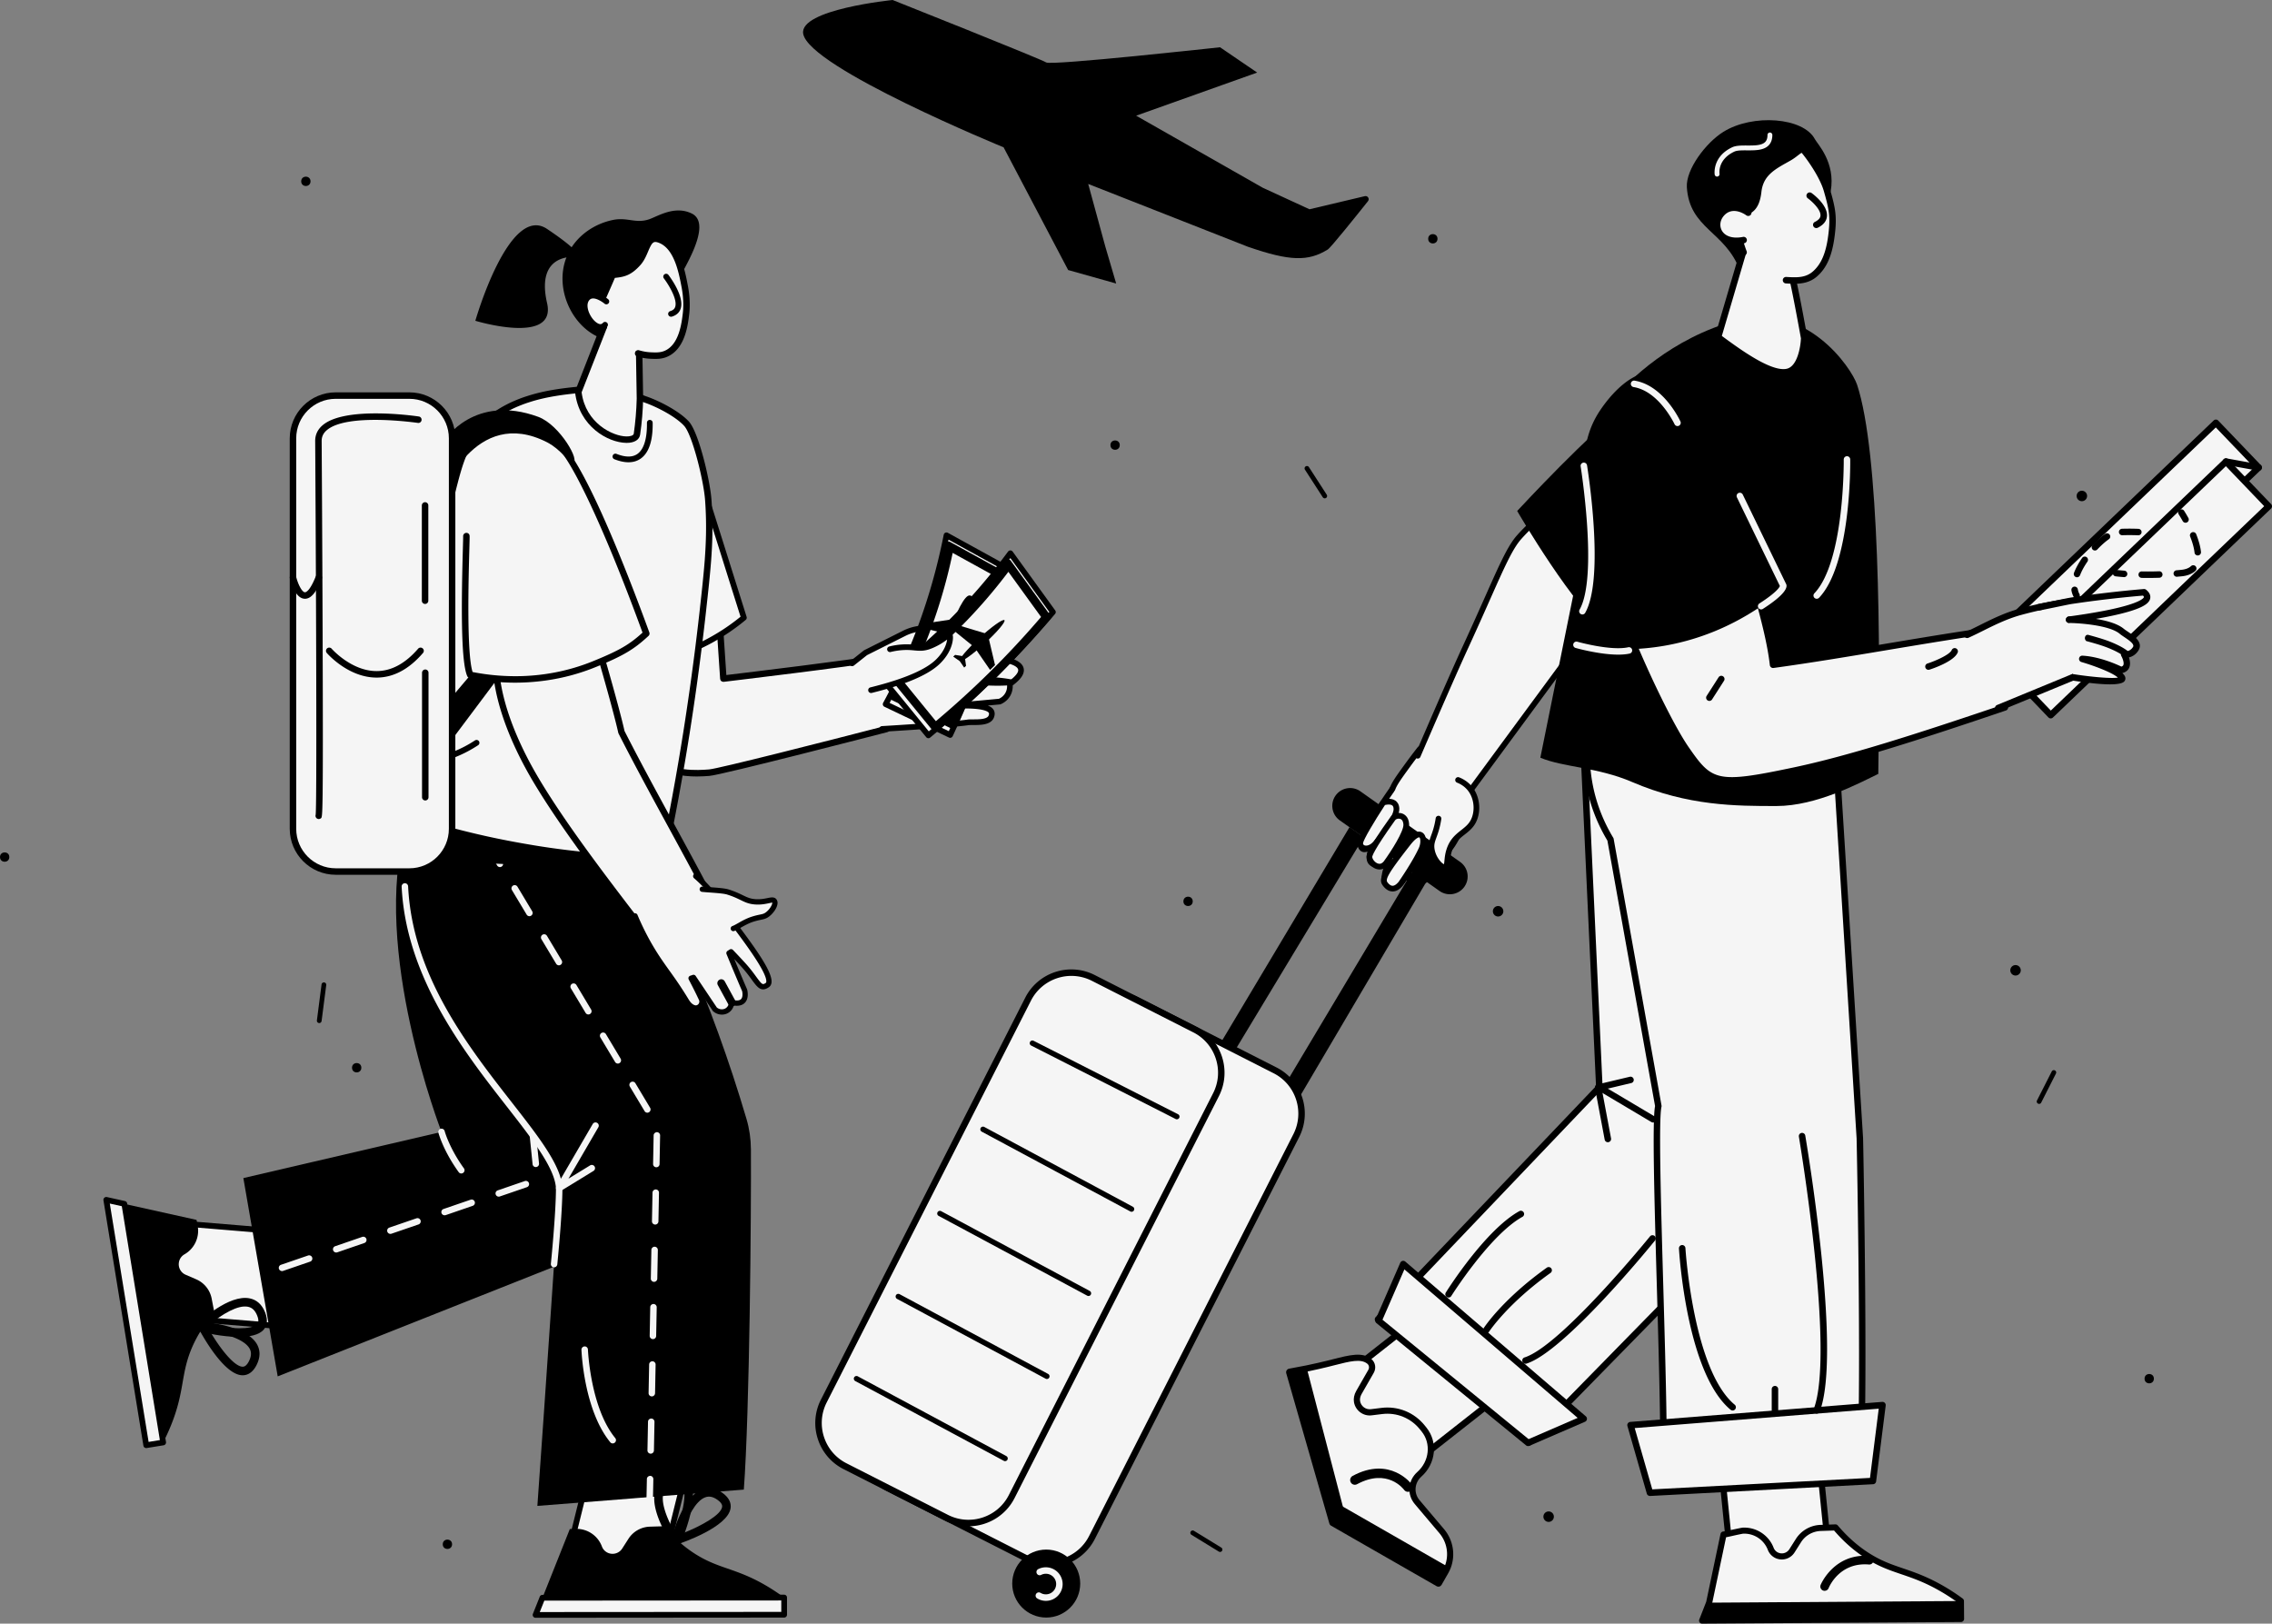 <svg xmlns="http://www.w3.org/2000/svg" xml:space="preserve" viewBox="223.78 146.97 701.89 501.6"><rect x="223.78" y="146.97" width="701.89" height="501.6" fill="#808080" stroke="none"/><style>.st0{fill:#f5f5f5}</style><g id="man_1_"><path class="st0" d="m541 628.49-42.82-21.77c-7.38-3.75-10.32-12.77-6.57-20.15l63.11-124.14c3.75-7.38 12.77-10.32 20.15-6.57l42.82 21.77c7.38 3.75 10.32 12.77 6.57 20.15l-63.11 124.14c-3.76 7.38-12.78 10.32-20.15 6.57z"/><path d="M547.77 631.12c-2.48 0-4.95-.59-7.23-1.74l-42.82-21.77a15.852 15.852 0 0 1-7.95-9.29 15.88 15.88 0 0 1 .95-12.2l63.11-124.14c3.99-7.86 13.64-11 21.49-7l42.82 21.77c7.86 3.99 11 13.63 7 21.49l-63.11 124.14a15.852 15.852 0 0 1-9.29 7.95c-1.63.53-3.3.79-4.97.79zm20.33-175.88c-5.1 0-10.02 2.8-12.49 7.64L492.5 587.03a13.892 13.892 0 0 0-.83 10.67c1.16 3.55 3.63 6.44 6.96 8.13l42.82 21.77c3.33 1.69 7.12 1.99 10.67.83 3.55-1.16 6.44-3.63 8.13-6.96l63.11-124.14c3.49-6.87.75-15.31-6.13-18.8l-42.82-21.77a13.86 13.86 0 0 0-6.31-1.52z"/><path class="st0" d="m516.19 615.88-31.34-15.93c-7.38-3.75-10.32-12.77-6.57-20.15l63.11-124.14c3.75-7.38 12.77-10.32 20.15-6.57l31.34 15.93c7.38 3.75 10.32 12.77 6.57 20.15l-63.11 124.14c-3.76 7.38-12.78 10.32-20.15 6.57z"/><path d="M522.95 618.5c-2.43 0-4.9-.56-7.22-1.73l-31.34-15.93a15.852 15.852 0 0 1-7.95-9.29 15.88 15.88 0 0 1 .95-12.2L540.5 455.2c3.99-7.86 13.63-11 21.49-7l31.34 15.93c3.81 1.93 6.63 5.24 7.95 9.29 1.32 4.06.99 8.39-.95 12.2l-63.11 124.14c-2.81 5.54-8.44 8.74-14.27 8.74zm31.82-170.04c-5.1 0-10.02 2.8-12.49 7.64l-63.11 124.14a13.892 13.892 0 0 0-.83 10.67c1.16 3.55 3.63 6.44 6.96 8.13l31.34 15.93c6.87 3.49 15.31.75 18.8-6.13l63.11-124.14c1.69-3.33 1.99-7.12.83-10.67a13.894 13.894 0 0 0-6.96-8.13l-31.34-15.93a13.977 13.977 0 0 0-6.31-1.51z"/><circle cx="546.99" cy="636.19" r="10.5"/><path d="M587.34 492.76c-.13 0-.25-.03-.37-.09l-44.62-22.69a.819.819 0 0 1-.36-1.11c.21-.41.7-.57 1.11-.36l44.62 22.69c.41.21.57.7.36 1.11-.15.29-.44.45-.74.45zM573.36 521.33c-.13 0-.27-.03-.39-.1l-45.9-24.65a.837.837 0 0 1-.34-1.12c.22-.4.72-.55 1.12-.34l45.9 24.65c.4.22.55.72.34 1.12-.15.28-.43.44-.73.44zM560.04 547.35c-.13 0-.27-.03-.39-.1l-45.9-24.65a.837.837 0 0 1-.34-1.12c.22-.4.72-.55 1.12-.34l45.9 24.65c.4.22.55.72.34 1.12-.15.29-.43.44-.73.44zM547.19 572.99c-.13 0-.27-.03-.39-.1l-45.9-24.65a.837.837 0 0 1-.34-1.12c.22-.4.72-.55 1.12-.34l45.9 24.65c.4.22.55.72.34 1.12-.15.29-.43.44-.73.44zM534.28 598.37c-.13 0-.27-.03-.39-.1l-45.9-24.65a.837.837 0 0 1-.34-1.12c.22-.4.72-.55 1.12-.34l45.9 24.65c.4.22.55.72.34 1.12-.15.28-.44.44-.73.44z"/><g id="Layer_16"><path class="st0" d="M546.89 641.53c-.95 0-1.89-.26-2.7-.76-.47-.29-.62-.9-.33-1.38.29-.47.9-.62 1.37-.33a3.182 3.182 0 0 0 4.83-2.72c0-1.76-1.42-3.18-3.18-3.18-.51 0-1 .12-1.45.35a1 1 0 0 1-1.35-.43c-.25-.49-.06-1.09.43-1.35a5.187 5.187 0 0 1 7.55 4.61c0 2.86-2.31 5.19-5.17 5.19z"/><g id="man"><path transform="rotate(46.227 881.308 316.818)" class="st0" d="M871.71 270.13h19.12v93.28h-19.12z"/><path d="M854.2 356.93h-.02a1.01 1.01 0 0 1-.7-.31l-13.22-13.81a.996.996 0 0 1 .03-1.41l67.36-64.53c.19-.18.45-.27.71-.28.27.01.52.12.7.31l13.22 13.81c.38.4.37 1.03-.03 1.41l-67.36 64.53c-.19.18-.43.28-.69.28zm-11.81-14.77 11.84 12.36 65.92-63.14-11.84-12.36-65.92 63.14z"/><path transform="rotate(46.227 884.422 328.796)" class="st0" d="M874.82 282.1h19.12v93.28h-19.12z"/><path d="M857.31 368.91a.97.97 0 0 1-.72-.31l-13.23-13.81c-.18-.19-.28-.45-.28-.71s.12-.52.31-.7l67.36-64.53a.996.996 0 0 1 1.41.03l13.23 13.81c.18.19.28.45.28.71s-.12.52-.31.7L858 368.63c-.19.19-.44.28-.69.28zm-11.81-14.78 11.84 12.36 65.92-63.14-11.84-12.36-65.92 63.14z"/><path d="M921.56 292.4c-.06 0-.12 0-.18-.02l-10.11-1.83c-.54-.1-.9-.62-.81-1.16.1-.54.62-.91 1.16-.81l10.11 1.83c.54.1.9.62.81 1.16-.08.5-.51.83-.98.83zM898.96 308.46c-.35 0-.69-.18-.87-.51-.71-1.26-1.24-2.08-1.24-2.09a1 1 0 0 1 .29-1.38 1 1 0 0 1 1.38.29c.02.04.57.88 1.31 2.21a.994.994 0 0 1-.87 1.48zM887.39 325.52c-.71 0-1.35-.01-1.98-.02-.55-.01-.99-.47-.98-1.02.01-.55.43-.99 1.02-.98.62.01 1.29.01 1.94.02 1.08 0 2.23-.02 3.43-.06h.03c.54 0 .98.43 1 .97.02.55-.42 1.01-.97 1.03-1.23.04-2.4.06-3.49.06zm8.87-.37c-.52 0-.95-.4-1-.92-.04-.55.36-1.03.92-1.08.46-.04.93-.08 1.41-.13 1.36-.13 2.39-.52 3.07-1.16a.996.996 0 1 1 1.36 1.46c-1.01.94-2.44 1.51-4.24 1.69-.48.05-.96.09-1.44.13-.02.01-.05.01-.08.01zm6.47-6.58c-.5 0-.94-.38-.99-.89-.15-1.41-.61-3.08-1.35-4.95-.21-.51.05-1.09.56-1.3.51-.21 1.09.05 1.3.56.81 2.04 1.31 3.89 1.48 5.48a1 1 0 0 1-.89 1.1c-.04-.01-.08 0-.11 0zM879.98 325.26h-.08c-1.6-.12-2.5-.24-2.54-.24a.995.995 0 0 1-.86-1.12c.07-.55.57-.94 1.12-.86.01 0 .89.11 2.43.23.55.04.96.52.92 1.07-.03.52-.47.92-.99.92zM865.31 331.95c-.35 0-.69-.18-.87-.51-.36-.63-.6-1.33-.73-2.08-.09-.54.28-1.06.82-1.15a.994.994 0 0 1 1.15.82c.09.52.25 1 .49 1.42a1 1 0 0 1-.38 1.36c-.15.1-.32.14-.48.14zm.12-6.64a1.008 1.008 0 0 1-.93-1.37c.57-1.47 1.42-3.01 2.5-4.59.31-.45.94-.57 1.39-.26.46.31.57.94.26 1.39-1 1.45-1.77 2.86-2.28 4.18-.17.41-.54.65-.94.65zm5.54-8.27a.996.996 0 0 1-.73-1.68c1.31-1.38 2.65-2.58 3.89-3.45a.994.994 0 0 1 1.39.24c.32.45.21 1.07-.24 1.39-1.13.8-2.37 1.9-3.59 3.19-.19.2-.45.31-.72.31zm13.41-4.7h-.05c-.01 0-2.17-.11-4.92-.02a1.01 1.01 0 0 1-1.03-.97c-.02-.55.42-1.01.97-1.03 2.84-.09 5.01.02 5.08.03.55.03.98.5.95 1.05-.03.53-.47.94-1 .94z"/><g id="Layer_12"><path class="st0" d="M653.95 390.7s-10.78 15.32-9.74 17.8c1.04 2.48 4.18-1.17 4.18-1.17s-2.59 4.27-1.06 6.05c.45.53 1.18.65 1.57.73 2.11.43 3.82-.88 4.18-1.17-1.54 3.01-2.04 5.73-1.18 6.91.39.54.91.78.91.78 1.03.48 2.17-.03 2.54-.19 1.77-.78 2.62-2.47 4.64-6.32-.08.15-1.89 3.59-.46 5.15.61.67 1.56.71 1.76.72 3.5.15 7.56-6.67 9.28-12.64 1.41-4.89 3.02-10.5-.24-14.48-3.2-3.88-9.9-4.84-16.38-2.17z"/><path d="M653.75 421.72c-.42 0-.87-.08-1.32-.28-.07-.04-.74-.36-1.25-1.07-.81-1.12-.76-3.1.1-5.52-.75.22-1.62.31-2.56.12-.54-.11-1.44-.29-2.07-1.02-.88-1.03-.79-2.53-.41-3.9-.41.15-.83.22-1.25.16-.5-.08-1.18-.38-1.6-1.38-1.11-2.64 6.51-13.92 9.83-18.64.1-.14.23-.24.38-.31 6.78-2.79 13.92-1.79 17.38 2.43 3.55 4.34 1.81 10.4.41 15.28-1.6 5.56-5.74 13.28-10.01 13.29h-.15c-.98-.04-1.82-.4-2.37-1-.26-.29-.45-.61-.57-.95-.78 1.14-1.54 1.85-2.6 2.33-.31.13-1.06.46-1.94.46zm-.68-9.66c.2 0 .39.07.55.2.32.26.42.71.23 1.08-1.52 2.98-1.78 5.27-1.25 6 .25.34.58.51.58.51.66.31 1.52-.08 1.81-.2 1.45-.64 2.23-2.13 4.1-5.71l.07-.12c.02-.04.04-.07.05-.1.23-.43.75-.59 1.19-.36.43.23.59.75.37 1.18l-.05.1c-.61 1.19-1.27 3.26-.54 4.05.24.26.64.41 1.15.44 2.6.12 6.53-5.5 8.4-12.01 1.36-4.72 2.89-10.06-.08-13.68-2.93-3.58-9.12-4.4-15.12-2.01-4.89 6.98-9.88 15.3-9.5 16.75.04.1.14.29.25.31.5.07 1.69-.84 2.45-1.72.3-.35.81-.41 1.18-.14.37.27.47.77.24 1.16-.73 1.22-1.98 4.05-1.15 5.03.23.27.71.37 1.02.43 1.7.34 3.12-.66 3.51-.98a.78.78 0 0 1 .54-.21z"/><path class="st0" d="M669.12 410.87c2.5-.79 3.77-3.26 6.21-8.15 1.8-3.6 2.92-6.71 3.6-8.8-5.5-5.19-10.99-10.39-16.49-15.58-.94 1.2-2.31 2.98-3.91 5.19-2.65 3.66-3.99 5.52-4.58 7.17l15.17 20.17z"/><path d="M669.12 411.75c-.37 0-.72-.24-.84-.61-.15-.46.11-.96.57-1.1 2.1-.67 3.26-2.85 5.69-7.7 1.32-2.64 2.46-5.38 3.38-8.15l-15.38-14.54a180.07 180.07 0 0 0-3.3 4.4c-2.71 3.73-3.93 5.45-4.46 6.95-.16.46-.67.7-1.12.54a.877.877 0 0 1-.54-1.12c.64-1.8 2.08-3.79 4.69-7.39 1.28-1.76 2.6-3.52 3.93-5.21.15-.19.38-.32.63-.33.25-.02.49.07.67.24l16.49 15.58c.25.23.34.59.23.91-.98 3.03-2.21 6.03-3.65 8.92-2.39 4.78-3.83 7.67-6.73 8.59-.08.01-.17.02-.26.02z"/><path class="st0" d="M676.38 393.42c13.49-18.32 26.98-36.65 40.47-54.97 19.33-13.3 35.14-26.04 54.47-39.34l-12.45-31.23c-.1.06-.7.39-1.72.97-9.55 5.38-26.02 14.67-41.78 26-11.54 8.3-17.31 12.45-22.31 18.08-3.87 4.36-7.33 13.94-16.53 33.9-4.89 10.62-14.76 33.61-14.76 33.61l14.61 12.98z"/><path d="M676.38 394.3c-.18 0-.36-.06-.52-.17a.89.89 0 0 1-.19-1.23l40.47-54.97c.06-.08.13-.15.21-.2 9.65-6.64 18.58-13.26 27.21-19.65 8.47-6.28 17.23-12.77 26.69-19.29l-11.82-29.65-.85.48c-9.04 5.09-25.86 14.56-41.69 25.95-11.47 8.25-17.23 12.39-22.17 17.95-2.65 2.98-5.14 8.57-9.65 18.72-1.9 4.28-4.06 9.13-6.74 14.96-4.83 10.49-14.65 33.36-14.75 33.59-.19.45-.71.65-1.15.46a.873.873 0 0 1-.46-1.15c.1-.23 9.92-23.13 14.77-33.63 2.68-5.82 4.83-10.66 6.74-14.94 4.58-10.31 7.1-15.98 9.94-19.17 5.07-5.7 10.88-9.88 22.45-18.21 15.92-11.45 32.79-20.95 41.86-26.06l1.23-.69c.27-.15.43-.24.47-.27.22-.13.49-.16.73-.08s.44.27.53.51l12.45 31.23c.15.38.02.82-.32 1.05-9.66 6.64-18.58 13.26-27.21 19.66-8.61 6.38-17.5 12.97-27.14 19.6l-40.38 54.85c-.18.23-.45.35-.71.35z"/><path d="m766.94 308.44-10.49-41.75-.65-3.14c-.64.09-1.3.2-1.98.32-7.61 1.31-18.03 4.07-29.1 10.22-7.73 4.29-32.24 30.74-32.24 30.74s18 31 28.32 37.86c0 0 6.13-3.2 17.29-12.24 11.16-9.03 28.85-22.01 28.85-22.01z"/><path class="st0" d="m696.18 570.96-39.41 30.97-21.23-27.01 35.74-28.1z"/><path d="M656.77 602.93c-.3 0-.59-.13-.79-.38l-21.23-27.01c-.16-.21-.24-.47-.21-.74.03-.26.17-.5.38-.67l35.75-28.09c.39-.31.95-.28 1.31.07l24.9 24.13c.21.2.32.48.3.77a.98.98 0 0 1-.38.73l-39.42 30.98c-.18.14-.4.21-.61.21zm-19.83-27.85 19.99 25.44 37.73-29.65-23.45-22.73-34.27 26.94z"/><path class="st0" d="M622.21 570.74a.18.18 0 0 0-.14.21l10.97 38.25 2.35 8.17c.01.04.04.08.08.1l32.6 18.69c.08.05.19.02.23-.06l2.03-3.55c.29-.5.53-1.03.74-1.55 1.4-3.69.72-7.9-1.87-10.98-2.54-3.01-5.09-6.01-7.63-9.02-2.06-2.44-1.97-6.2.7-8.57 4.02-3.57 4.83-9.61 1.46-13.81-.18-.22-.36-.44-.53-.67a13.887 13.887 0 0 0-12.53-5.09l-3.24.4a3.978 3.978 0 0 1-4.41-3.26c-.18-.98.08-1.99.58-2.86l3.74-6.52c.58-1.01.4-2.33-.5-3.07-.01 0-.02-.01-.02-.02-2.67-2.16-6.79-.76-13.07.79-1.64.4-3.74.9-6.24 1.41-1.62.34-3.39.68-5.3 1.01z"/><path d="M668.15 637.15c-.19 0-.38-.05-.56-.15l-32.6-18.69c-.25-.14-.45-.39-.53-.68l-13.32-46.41c-.09-.31-.04-.64.13-.91s.45-.46.76-.51c1.83-.32 3.6-.66 5.27-1 2.63-.54 4.8-1.06 6.21-1.4.69-.17 1.36-.34 2.01-.5 5.31-1.35 9.14-2.32 11.89-.1.03.02.05.05.08.07 1.21 1.04 1.49 2.81.67 4.24l-3.74 6.52c-.42.74-.59 1.52-.47 2.21.29 1.59 1.76 2.68 3.35 2.48l3.24-.4c5.14-.64 10.15 1.4 13.39 5.44l.54.67c3.6 4.49 2.91 11.13-1.58 15.12-2.15 1.91-2.41 5.09-.6 7.24l7.63 9.02c2.79 3.32 3.57 7.9 2.04 11.94-.25.62-.51 1.18-.8 1.68l-2.03 3.55c-.15.26-.39.45-.68.53-.1.02-.2.04-.3.04zm-.68-1.52zm-31.25-18.82 31.64 18.14 1.64-2.87c.24-.43.47-.91.68-1.43 1.29-3.38.63-7.23-1.71-10.01l-7.63-9.02c-2.49-2.95-2.14-7.29.79-9.9 3.72-3.31 4.32-8.8 1.35-12.49l-.54-.67c-2.82-3.52-7.18-5.29-11.66-4.74l-3.24.4c-2.59.33-5-1.45-5.47-4.04-.2-1.13.04-2.37.69-3.5l3.74-6.52c.36-.63.24-1.43-.28-1.86-.02-.02-.04-.03-.06-.05-2-1.58-5.26-.75-10.17.5-.65.16-1.32.33-2.02.51-1.42.35-3.62.87-6.28 1.42-1.42.29-2.92.58-4.46.86l12.99 45.27zm.08.29.01.02c0-.01-.01-.01-.01-.02zm-.37-.45.02.01s-.01-.01-.02-.01zm-13.55-44.97s0 .01 0 0c0 .01 0 0 0 0zm-.17-.94z"/><path d="m622.02 570.78 11.02 38.43 2.37 8.24 5.34 3.06-13.25-50.78c-1.66.35-3.49.7-5.48 1.05z"/><path d="m633.04 609.21 2.37 8.24 32.8 18.8 2.12-3.69c.29-.5.53-1.03.74-1.55l-38.03-21.8z"/><path class="st0" d="M658.89 606.87c.05-.02.1-.04.15-.07.22-.16.27-.47.11-.69-.06-.08-6.18-8.2-17.05-2.33a.495.495 0 0 0 .47.87c10.09-5.44 15.54 1.73 15.77 2.04.13.18.35.24.55.18z"/><path d="M658.74 607.85c-.45 0-.89-.21-1.17-.59-.21-.29-5.16-6.84-14.55-1.77-.33.18-.72.23-1.09.12-.38-.11-.69-.36-.87-.71-.18-.34-.23-.73-.11-1.11.11-.37.36-.68.7-.86 11.61-6.27 18.21 2.52 18.27 2.61.47.64.33 1.55-.31 2.03-.13.1-.28.17-.44.22-.15.04-.29.06-.43.06zm-16.19-3.24s0 .01 0 0c0 .01 0 0 0 0zm-.44-.8s-.01 0-.01.01l.01-.01z"/><path class="st0" d="m784.94 589.35 4.26 42.09-30.19 3.05-3.86-38.17z"/><path d="M759.01 635.44c-.22 0-.43-.08-.6-.21a.908.908 0 0 1-.34-.64l-3.86-38.17c-.05-.47.26-.91.73-1.02l29.79-6.97a.94.94 0 0 1 1.16.83l4.26 42.08c.05.52-.33.99-.85 1.04l-30.19 3.06h-.1zm-2.83-38.38 3.68 36.39 28.3-2.87-4.06-40.06-27.92 6.54z"/><path class="st0" d="m749.62 647.62 79.99-.52-.04-5.52a63.95 63.95 0 0 0-5.54-3.64c-8.26-4.84-13.42-5.34-19.36-8.15-3.74-1.77-8.76-4.92-13.86-10.94-.03 0-4.5.16-4.53.16h-.05c-2.8.1-5.39 1.58-6.88 3.95l-1.98 3.14a3.67 3.67 0 0 1-4.13 1.57 3.641 3.641 0 0 1-2.42-2.23c-1.3-3.39-4.57-5.63-8.19-5.6h-.26c-.63.02-5.5 1.18-6.13 1.2l-4.44 21.05-2.18 5.53z"/><path d="M749.62 648.57c-.31 0-.61-.15-.78-.41a.924.924 0 0 1-.1-.88l2.14-5.46 4.42-20.97a.94.94 0 0 1 .9-.75c.28-.02 1.8-.34 2.9-.58 1.97-.42 2.87-.61 3.23-.62h.28c4.01-.01 7.65 2.47 9.09 6.21.31.82.96 1.42 1.79 1.65 1.16.34 2.42-.14 3.07-1.17l1.99-3.14a9.411 9.411 0 0 1 7.65-4.39c.12 0 1.24-.04 2.34-.08l2.27-.08c.28 0 .54.12.72.34 4.02 4.75 8.58 8.35 13.54 10.7 2.23 1.06 4.37 1.78 6.62 2.55 3.58 1.22 7.64 2.61 12.81 5.63a62.67 62.67 0 0 1 5.62 3.7c.24.18.38.46.39.76l.04 5.52c0 .52-.42.95-.94.96l-79.99.51zm7.4-26.69-4.3 20.4c-.01.05-.03.1-.05.15l-1.66 4.22 77.64-.5-.03-4.09a63.103 63.103 0 0 0-5.07-3.31c-5-2.93-8.8-4.22-12.47-5.47-2.31-.79-4.49-1.53-6.82-2.64-5.09-2.41-9.76-6.05-13.88-10.84-.42.01-1.1.04-1.78.06l-2.33.08c-2.51.09-4.8 1.4-6.12 3.51l-1.99 3.14a4.652 4.652 0 0 1-5.2 1.98 4.621 4.621 0 0 1-3.05-2.81 7.792 7.792 0 0 0-7.25-4.99h-.31c-.25.02-1.77.34-2.87.58-1.14.27-1.93.43-2.46.53z"/><path d="m749.62 647.62 79.99-.52-.04-5.52-77.78.51z"/><path class="st0" d="M787.48 637.48c.15 0 .28-.09.34-.24.14-.36 3.6-8.66 13.39-7.88.22.02.39-.14.41-.35a.38.38 0 0 0-.35-.41c-10.38-.85-14.12 8.27-14.16 8.36-.08.19.02.42.21.49.05.02.11.03.16.03z"/><path d="M787.47 638.43c-.17 0-.33-.03-.49-.09a1.335 1.335 0 0 1-.75-1.73c.04-.1 4.07-9.84 15.12-8.96a1.335 1.335 0 0 1 .75 2.35c-.27.23-.62.34-.98.3-9.11-.75-12.28 6.96-12.42 7.29-.2.49-.67.82-1.19.83-.01.01-.03.01-.04.01zm.01-.95zm13.72-7.94zm.07-1.13h.02-.02z"/><path class="st0" d="m785.55 413.59-2.15 89.9-87.26 89.1-46.65-38.02 68.37-71.68-5.01-108.47c0-.01 50.09-7.05 72.7 39.17z"/><path d="M696.14 593.58c-.22 0-.45-.07-.63-.22l-46.65-38.02a.998.998 0 0 1-.1-1.46l68.08-71.37-4.99-108.04c-.02-.52.35-.96.86-1.04.52-.07 12.9-1.74 28.26 2.28 14.21 3.72 33.63 13.23 45.47 37.45.07.14.11.3.1.46l-2.15 89.9c-.01.25-.11.49-.29.68l-87.26 89.1a1 1 0 0 1-.7.28zm-45.18-39.11 45.11 36.76 86.35-88.16 2.14-89.26c-20.43-41.43-63.84-39.14-70.65-38.51l4.96 107.53c.01.27-.09.54-.28.74l-67.63 70.9z"/><path class="st0" d="M737.1 606.49s62-3.19 60.94-4.57c2.11-8.87.42-101.31.3-103.33-.57-9.17-5.47-87.62-5.55-88.88-.83-13.19-1.64-26.37-2.47-39.56-.51-4.23-2.43-15.22-11.39-23.2-13.79-12.28-36.39-10.4-49.98.37-6.94 5.49-11.68 13.43-13.78 22.36a45.88 45.88 0 0 0-.61 3.1c-1.76 10.81.25 22.77 6.74 33.51 1.58 8.81 3.1 17.28 4.6 25.61.19 1.05 9.98 55.62 10.19 56.78-1.95 8 3.24 108.67 1.01 117.81z"/><path d="M737.1 607.5c-.3 0-.58-.13-.77-.36-.2-.24-.28-.57-.2-.88 1.12-4.59.26-34.99-.5-61.8-.75-26.3-1.46-51.16-.55-55.79-.23-1.26-1.43-7.98-2.94-16.38-2.96-16.52-7.09-39.52-7.21-40.2-1.4-7.76-2.81-15.64-4.28-23.81l-.29-1.61c-6.25-10.41-8.66-22.49-6.78-34.03.16-1.02.37-2.09.62-3.17 2.19-9.3 7.21-17.44 14.13-22.92 13.14-10.42 36.47-13.51 51.27-.33 8.63 7.68 11.04 18.22 11.71 23.82l2.48 39.61c.09 1.42 5.02 80.33 5.55 88.88.05.81 1.81 93.64-.29 103.48-.01.14-.04.27-.09.39-.37.79-.66 1.42-31.56 3.36-14.99.94-30.09 1.72-30.24 1.73-.03.01-.04.01-.06.01zm18.23-268.03c-9.54 0-19.04 3.32-25.76 8.65-6.57 5.2-11.34 12.94-13.42 21.8-.24 1.03-.44 2.05-.6 3.03-1.81 11.13.54 22.79 6.61 32.83a1 1 0 0 1 .13.34l.32 1.79c1.47 8.17 2.88 16.05 4.28 23.81.12.68 4.25 23.68 7.21 40.2 1.63 9.06 2.9 16.17 2.97 16.58.02.14.02.28-.01.41-.91 3.73-.17 30.04.56 55.47.78 27.55 1.53 53.68.66 61.03 22.22-1.15 54.59-3.12 58.87-4.16 1.99-11.07.24-101.82.19-102.62-.53-8.55-5.46-87.45-5.55-88.87l-2.47-39.56c-.63-5.26-2.92-15.27-11.05-22.51-6.5-5.75-14.73-8.22-22.94-8.22z"/><path d="M699.64 381.05c7.13 3 17.59 2.88 28.33 7.5 17.29 7.43 32.15 7.43 44.6 7.43 12.46 0 25.72-7.15 31.47-9.93.69-40.95.37-99.27-6.54-120.2-1.77-5.35-15.88-25.8-37.18-19.95-20.36 5.6-33.16 18.54-38.26 24.33l-4.95 24.49c-5.83 28.78-11.66 57.55-17.47 86.33zM789.34 206.06c1.58-8.9-4.11-14.62-4.88-16.09-3.54-6.74-19.18-7.93-28.28-2.27-5.43 3.37-11.62 11.65-11.28 17.11.8 12.81 11.78 13.6 16.29 25.46 5.77-10.11 22.38-14.09 28.15-24.21z"/><path class="st0" d="M781.15 251.43s-.28 9.47-5.27 10.46-13.55-5.01-21.33-10.75c3.06-10.41 6.12-20.83 9.19-31.24 1.59.62 3.26 1.23 5 1.82 2.04.69 4.02 1.29 5.91 1.82l.9 2.79c.49 1.49.97 2.99 1.45 4.47 1.05 3.28 4.15 20.63 4.15 20.63z"/><path d="M774.75 262.99c-5.34 0-13.17-5.43-20.79-11.05-.34-.25-.48-.68-.37-1.09l9.19-31.24a1.012 1.012 0 0 1 1.32-.65c1.78.69 3.41 1.28 4.96 1.81 1.9.64 3.87 1.25 5.86 1.8.32.09.58.33.68.65.3.93.6 1.86.9 2.8.39 1.19.78 2.4 1.17 3.6l.28.87c1.06 3.31 4.05 20.05 4.18 20.76.01.07.02.14.02.21-.01.42-.37 10.27-6.07 11.41-.43.08-.87.12-1.33.12zm-19.04-12.24c5.9 4.35 15.23 11.1 19.97 10.16 3.4-.68 4.37-6.92 4.46-9.41-.26-1.45-3.12-17.34-4.1-20.39l-.28-.86-1.17-3.6c-.24-.77-.49-1.53-.73-2.29-1.85-.52-3.68-1.09-5.45-1.69-1.29-.44-2.61-.91-4.03-1.45l-8.67 29.53z"/><path class="st0" d="M775.54 233.53c3.08.18 6.31.38 8.94-1.92 2.71-2.36 4.32-5.83 5.08-11.72.78-6.01.23-8.53-1.37-14.12s-7.04-12.32-7.32-12.49c-.97-.6-2.12 1.13-4.45 2.44-4.56 2.57-8.83 4.63-9.48 10.48-1.29 11.74-11.14 1.05-6.2 13.83.75 1.93 1.17 3.57 1.71 4.9l13.09 8.6z"/><path d="M778.08 234.63c-.88 0-1.76-.05-2.6-.1-.55-.03-.97-.51-.94-1.06.03-.55.51-.97 1.06-.94 3.04.18 5.9.35 8.22-1.68 2.58-2.26 4.05-5.68 4.75-11.09.75-5.73.29-8.04-1.34-13.72-1.36-4.74-5.82-10.67-6.87-11.86-.26.12-.75.5-1.13.79-.61.48-1.38 1.07-2.33 1.61l-.76.43c-4.28 2.39-7.66 4.28-8.21 9.29-.7 6.35-3.88 6.95-5.98 7.35-.82.16-1.33.27-1.48.54-.2.37-.32 1.56 1.19 5.47.39 1.02.7 1.96.97 2.79.26.79.48 1.48.73 2.1a.998.998 0 1 1-1.85.75c-.28-.68-.52-1.43-.78-2.23-.28-.85-.56-1.72-.93-2.69-1.47-3.81-1.79-5.89-1.08-7.17.62-1.11 1.81-1.34 2.85-1.53 1.88-.36 3.82-.73 4.36-5.6.67-6.04 4.82-8.36 9.22-10.82l.76-.42c.82-.46 1.49-.98 2.08-1.44 1.08-.84 2.2-1.72 3.39-.98.57.35 6.12 7.37 7.76 13.07 1.68 5.86 2.2 8.45 1.4 14.53-.77 5.93-2.44 9.74-5.42 12.34-2.13 1.88-4.62 2.27-7.04 2.27z"/><path class="st0" d="M762.44 221.14c-7.38 1.48-9.95-4.37-7-8 3.43-4.22 8.42-.45 8.42-.45l-1.42 8.45z"/><path d="M760.23 222.37c-2.76 0-4.98-1.07-6.17-3.04-1.28-2.12-1.04-4.79.61-6.82 3.2-3.94 7.81-2.12 9.8-.62.44.33.53.96.2 1.4-.33.44-.96.53-1.4.2-.19-.14-4.28-3.13-7.05.28-1.11 1.36-1.28 3.14-.45 4.53 1.07 1.76 3.48 2.46 6.47 1.86a.997.997 0 0 1 1.18.78c.11.54-.24 1.07-.78 1.18-.84.16-1.64.25-2.41.25z"/><path class="st0" d="m805.34 581.05-77.84 6.2 5.99 20.87 68.89-3.62z"/><path d="M733.49 609.12c-.44 0-.84-.29-.96-.72l-5.99-20.88a1.003 1.003 0 0 1 .88-1.27l77.84-6.19a1.005 1.005 0 0 1 1.07 1.13l-2.96 23.44c-.06.48-.46.85-.94.87l-68.89 3.63c-.02-.01-.04-.01-.05-.01zm-4.7-20.97 5.43 18.94 67.26-3.54 2.7-21.39-75.39 5.99z"/><path class="st0" d="M657.27 537.49c18.59 15.93 37.18 31.86 55.77 47.8l-17.19 7.44c-15.4-12.58-30.8-25.17-46.2-37.75 2.54-5.84 5.08-11.66 7.62-17.49z"/><path d="M695.85 593.72c-.23 0-.45-.08-.63-.23l-46.2-37.75a.986.986 0 0 1-.28-1.17l7.62-17.48c.13-.29.38-.5.69-.58.31-.07.63.01.87.21l55.77 47.8c.26.22.39.57.34.91-.05.34-.27.63-.59.77l-17.19 7.44c-.13.06-.27.08-.4.08zm-44.98-39.04 45.14 36.89 15.16-6.56-53.53-45.88-6.77 15.55z"/><path class="st0" d="M762.24 309.99c1.58 13.69 7.7 28.66 9.28 42.35 23.15-3.18 47.33-7.91 70.47-11.09 1.11 10.11.07 14.16 1.18 24.27-26.96 9.15-48.19 15.95-64.95 19.49-24.34 5.14-25.99 4.3-33.53-6.56-7.54-10.86-24.13-47.85-25.39-60.06-1.39-13.37 6.48-25.98 19.09-30.63.22-.08.45-.17.67-.25 12.8-4.73 21.62 8.92 23.18 22.48z"/><path d="M758.8 389.04c-7.12 0-9.99-2.92-14.93-10.02-7.49-10.79-24.27-47.98-25.57-60.53a30.398 30.398 0 0 1 19.74-31.67l.67-.25c4.47-1.65 8.88-1.27 12.74 1.1 6.03 3.71 10.65 12.42 11.78 22.2.78 6.77 2.73 14.02 4.61 21.03 1.81 6.73 3.68 13.69 4.54 20.3 11.25-1.57 22.91-3.52 34.2-5.4 11.64-1.95 23.68-3.96 35.26-5.55a.999.999 0 0 1 1.13.88c.56 5.11.58 8.74.6 12.24.02 3.45.03 7.02.58 12.03.05.47-.23.91-.67 1.06-27.85 9.45-48.45 16.02-65.06 19.52-9.16 1.94-15.2 3.06-19.62 3.06zm-14.66-101.49c-1.53 0-3.11.3-4.73.9l-.67.25c-12.2 4.5-19.78 16.67-18.44 29.59 1.28 12.32 17.82 48.95 25.22 59.59 7.22 10.39 8.57 11.21 32.5 6.15 16.36-3.46 36.67-9.91 64.08-19.2-.48-4.69-.5-8.12-.51-11.44-.02-3.21-.03-6.53-.48-11.01-11.24 1.57-22.9 3.52-34.18 5.4-11.64 1.95-23.68 3.96-35.26 5.55a1.001 1.001 0 0 1-1.13-.88c-.78-6.77-2.73-14.02-4.61-21.03-1.9-7.08-3.87-14.4-4.67-21.32-1.06-9.2-5.32-17.33-10.84-20.73-2-1.21-4.09-1.82-6.28-1.82z"/><path d="M729.43 263.08c-1.54.56-6.15 3.12-11.11 10.34-6.56 9.55-5.6 19.19-4.6 36.87.49 8.56.31 20.81-2.94 35.89 6.63 1.27 16.48 2.27 27.99.14 21.55-3.98 35.43-16.4 40.93-21.95l-9.33-21.91s-13.63-49.33-40.94-39.38zM668.5 422.23l-30.81-21.81a5.498 5.498 0 0 1-1.31-7.67 5.498 5.498 0 0 1 7.67-1.31l30.81 21.81a5.498 5.498 0 0 1 1.31 7.67c-1.75 2.48-5.19 3.06-7.67 1.31z"/><path class="st0" d="M668.18 399.88c-.89 5.79-2.65 6.59-2.04 9.76.56 2.95 2.92 5.51 4.06 5.19.97-.27.38-2.43 1.34-5.34 1.83-5.53 6.48-5.26 7.95-10.2.81-2.7.42-6.13-1.52-8.61-1.24-1.58-2.79-2.37-3.75-2.75l-6.04 11.95z"/><path d="M670 415.73c-.34 0-.78-.1-1.3-.42-1.34-.83-2.94-2.99-3.42-5.51-.38-1.97.07-3.19.63-4.74.45-1.24 1.01-2.78 1.4-5.32.07-.48.53-.81 1-.73.48.07.81.52.73 1-.42 2.71-1.01 4.34-1.49 5.65-.54 1.49-.84 2.32-.56 3.81.47 2.46 2.21 4.25 2.87 4.48.07-.25.11-.72.15-1.12.09-.92.21-2.18.69-3.61 1.02-3.07 2.87-4.52 4.5-5.81 1.51-1.19 2.81-2.21 3.45-4.37.8-2.67.26-5.74-1.37-7.82-.85-1.08-1.99-1.92-3.38-2.47a.877.877 0 1 1 .65-1.63c1.66.66 3.08 1.71 4.11 3.02 1.97 2.51 2.63 6.21 1.67 9.4-.8 2.69-2.45 3.99-4.05 5.24-1.58 1.24-3.06 2.41-3.92 4.98-.41 1.24-.52 2.34-.6 3.23-.12 1.22-.23 2.37-1.33 2.68-.11.04-.26.06-.43.06z"/><path class="st0" d="M648.89 407.35s6.45-7.36 6.3-10.57-4.11-1.86-4.11-1.86-7.11 10.8-7.1 12.59c.01 1.79 2.79 2.45 4.91-.16z"/><path d="M645.81 409.96c-.39 0-.74-.06-1.04-.17-1.02-.36-1.66-1.23-1.66-2.28-.01-1.91 5.54-10.49 7.25-13.08.11-.16.27-.29.45-.35.25-.09 2.52-.82 4.04.22.52.36 1.16 1.07 1.22 2.44.16 3.45-5.77 10.34-6.51 11.18-1.23 1.51-2.63 2.04-3.75 2.04zm5.83-14.29c-3.32 5.06-6.72 10.8-6.78 11.84 0 .38.27.55.49.63.69.24 1.83-.08 2.85-1.33.01-.01.01-.02.02-.03 2.4-2.74 6.18-7.87 6.09-9.95-.04-.78-.35-.99-.46-1.06-.53-.39-1.58-.26-2.21-.1z"/><path class="st0" d="M651.95 413.65s6.42-8.77 6.27-11.98c-.15-3.21-3.23-3.09-4.11-1.86-.87 1.23-7.29 10.1-7.28 11.9s3.01 4.55 5.12 1.94z"/><path d="M649.96 415.59c-.37 0-.74-.07-1.12-.2-1.56-.55-2.88-2.24-2.88-3.7 0-.54-.01-1.98 7.25-12.14l.19-.27c.68-.96 2.14-1.41 3.4-1.04.66.19 2.19.91 2.3 3.37.16 3.42-5.76 11.62-6.44 12.54-.01.01-.02.02-.03.04-.74.92-1.67 1.4-2.67 1.4zm5.92-15.71c-.45 0-.88.19-1.05.43l-.2.27c-6.53 9.14-6.91 10.86-6.92 11.11 0 .65.77 1.71 1.71 2.05.69.24 1.28.03 1.83-.63 2.41-3.3 6.18-9.29 6.09-11.4-.03-.67-.24-1.53-1.04-1.77-.14-.04-.28-.06-.42-.06zm-3.93 13.77z"/><path class="st0" d="M656.6 419.88s4.33-6.24 6.3-10.57c1.33-2.93.3-7.48-4.11-1.86-7.38 9.42-8.15 11.17-7.1 12.59s2.79 2.45 4.91-.16z"/><path d="M654.01 422.37h-.07c-1.08-.02-2.1-.65-2.96-1.81-1.48-2-.41-4.04 7.12-13.65 2.05-2.61 3.75-3.53 5.07-2.74 1.47.89 1.42 3.55.53 5.5-1.98 4.36-6.2 10.45-6.38 10.71-.01.02-.03.04-.04.05-1.04 1.29-2.14 1.94-3.27 1.94zm8.17-16.71c-.27 0-1.15.35-2.7 2.33-6.92 8.83-7.75 10.63-7.09 11.53.36.49.93 1.08 1.59 1.1.72 0 1.43-.67 1.91-1.26.31-.45 4.36-6.34 6.21-10.41.68-1.5.51-3.07.16-3.28-.02-.01-.04-.01-.08-.01zm-5.58 14.22zM784.89 217.43a1.002 1.002 0 0 1-.45-1.9c1.65-.82 1.72-1.66 1.74-1.93.16-1.94-2.85-4.6-3.92-5.37a.995.995 0 0 1-.22-1.4c.32-.45.95-.55 1.4-.22.52.37 5.03 3.74 4.74 7.16-.12 1.49-1.08 2.69-2.85 3.56-.14.07-.29.1-.44.1zM759.05 582.72c-.22 0-.45-.08-.64-.23-13.52-11.22-15.86-48.25-15.95-49.82-.03-.55.39-1.02.94-1.06.55-.03 1.02.39 1.06.94.02.38 2.38 37.73 15.23 48.39.42.35.48.98.13 1.41a.97.97 0 0 1-.77.37zM785.02 583.67c-.12 0-.24-.02-.36-.07-.52-.2-.77-.78-.58-1.29 6.67-17.37-4.46-83.52-4.57-84.19a.997.997 0 0 1 .82-1.15c.55-.08 1.06.27 1.15.82.47 2.74 11.34 67.37 4.47 85.24a.99.99 0 0 1-.93.64zM772.12 583.67c-.55 0-1-.45-1-1v-6.54c0-.55.45-1 1-1s1 .45 1 1v6.54c0 .55-.44 1-1 1zM720.49 499.84c-.47 0-.89-.33-.98-.82l-3-16a1.003 1.003 0 0 1 1.97-.37l3 16a1 1 0 0 1-.8 1.17c-.07.02-.13.02-.19.02z"/><path d="M734.46 493.75a.96.96 0 0 1-.51-.14l-16.61-9.87c-.47-.28-.63-.9-.35-1.37.28-.47.9-.63 1.37-.35l16.61 9.87c.47.28.63.9.35 1.37a.98.98 0 0 1-.86.49z"/><path d="M717.86 483.88c-.45 0-.86-.31-.97-.77-.13-.54.2-1.08.74-1.2l9.64-2.29a.998.998 0 0 1 1.2.74c.13.54-.2 1.08-.74 1.2l-9.64 2.29a.97.97 0 0 1-.23.03zM671.28 547.82c-.18 0-.37-.05-.53-.15-.47-.29-.61-.91-.32-1.38.49-.79 12.22-19.36 22.71-25.15.48-.27 1.09-.09 1.36.39s.09 1.09-.39 1.36c-10.03 5.54-21.86 24.27-21.98 24.46-.19.31-.51.47-.85.47zM682.93 558.87c-.19 0-.38-.05-.54-.16a.99.99 0 0 1-.29-1.38c.24-.37 5.95-9.05 19.53-18.73a.994.994 0 0 1 1.39.23c.32.45.22 1.07-.23 1.39-13.24 9.43-18.96 18.1-19.01 18.19-.2.3-.52.46-.85.46zM695.05 568.28c-.43 0-.82-.27-.95-.7a.992.992 0 0 1 .65-1.25c11.25-3.54 38.49-37.06 38.76-37.39a1.002 1.002 0 1 1 1.56 1.26c-1.13 1.4-27.9 34.32-39.72 38.04-.1.03-.2.04-.3.04zM819.54 353.9c-.42 0-.81-.27-.95-.69-.17-.53.12-1.09.64-1.26 2.76-.9 6.91-2.78 7.49-4.15.22-.51.8-.75 1.31-.53s.75.8.53 1.31c-1.14 2.69-7.46 4.87-8.71 5.27-.11.04-.21.05-.31.05zM751.85 363.51a1.002 1.002 0 0 1-.84-1.54l3.69-5.76c.3-.47.92-.6 1.38-.3.46.3.6.92.3 1.38l-3.69 5.76c-.18.3-.51.46-.84.46z"/><path class="st0" d="M754.24 201.53a.75.75 0 0 1-.74-.63c-.01-.05-.83-5.48 5.4-8.43 1.19-.56 2.87-.55 4.63-.55 2.19.01 4.45.02 5.54-1.06.5-.49.74-1.21.74-2.2 0-.41.34-.75.75-.75s.75.34.75.75c0 1.39-.4 2.49-1.18 3.26-1.53 1.52-4.1 1.51-6.6 1.5-1.6-.01-3.1-.02-3.98.4-5.17 2.44-4.58 6.65-4.56 6.83.06.41-.21.79-.62.86-.05.01-.09.02-.13.02z"/><path d="m625.08 486.16 40.78-69.2-4.37-3.12-40 67zM605.03 471.93l40.03-66.32-4.37-3.12-40 67z"/><path class="st0" d="M767.85 335.24c-.33 0-.65-.16-.84-.46-.3-.46-.16-1.08.3-1.38 5.37-3.45 6.21-5.03 6.33-5.39l-13.27-27.38c-.24-.5-.03-1.1.46-1.34.5-.24 1.1-.03 1.34.46l13.36 27.57c.6 1.01-.11 3.25-7.14 7.76-.17.11-.35.16-.54.16zm5.86-7.11c.02.04.04.09.07.14l-.07-.14zm-.04-.21zM742.01 278.6c-.38 0-.74-.22-.91-.58-.05-.1-4.81-10.21-12.66-11.47-.54-.09-.92-.6-.83-1.15s.6-.92 1.15-.83c8.91 1.44 13.95 12.15 14.16 12.61.23.5.01 1.09-.49 1.33-.14.06-.28.09-.42.09zM723.68 349.21c-5.75 0-12.8-1.97-13.16-2.07a.997.997 0 1 1 .54-1.92c.1.03 10.39 2.91 15.74 1.71a.996.996 0 0 1 1.19.76.996.996 0 0 1-.76 1.19c-1.05.23-2.27.33-3.55.33zM712.63 336.8a1 1 0 0 1-.87-1.49c5.75-10.15.38-43.97.32-44.31a1.004 1.004 0 0 1 1.98-.32c.23 1.42 5.53 34.85-.56 45.61-.18.33-.52.51-.87.51zM785.02 331.95a.996.996 0 0 1-.73-1.68c9.36-9.85 9.08-41.04 9.08-41.35a.997.997 0 0 1 .99-1.01h.01a1 1 0 0 1 1 .99c.02 1.31.29 32.32-9.63 42.75-.19.19-.45.3-.72.3z"/><g id="Layer_11"><path class="st0" d="M831.5 343.08c4.58-2.03 10.02-5.33 16.25-7.05 6.4-1.76 12.27-2.8 17.34-3.4 1.26 1.47 3.3 4.26 4.27 8.29 1.61 6.71-.87 12.18-1.7 13.83-8.86 3.65-17.71 7.3-26.57 10.96l-9.59-22.63z"/><path d="M841.1 366.7c-.39 0-.77-.23-.92-.62-.21-.51.03-1.1.54-1.31l26.22-10.81c1.2-2.5 2.8-7.23 1.46-12.81-.65-2.69-1.93-5.27-3.72-7.46-5.61.69-11.21 1.8-16.66 3.3-4.26 1.18-8.22 3.15-11.71 4.89-1.55.77-3.01 1.5-4.41 2.12a1 1 0 1 1-.81-1.83c1.36-.6 2.8-1.32 4.32-2.08 3.57-1.78 7.62-3.8 12.07-5.02 5.72-1.58 11.6-2.73 17.49-3.43.34-.04.66.09.88.34 2.17 2.53 3.72 5.54 4.49 8.71 1.55 6.46-.45 11.86-1.78 14.51-.11.21-.29.38-.51.48l-26.57 10.96c-.12.04-.25.06-.38.06z"/><path class="st0" d="m861 338.49-7.28-3.94c1.34-.21 8.68-1.81 10.05-2.01 7.69-1.14 15.16-1.99 22.4-2.61.45.36.95.9.93 1.52-.02.81-.91 1.76-4.01 2.87-5.66 2.03-17.01 3.69-21.57 4.3l-.52-.13z"/><path d="M863.01 339.41a1 1 0 0 1-.13-1.99c6.29-.85 14.84-2.23 19.88-4.04 3.28-1.18 3.34-1.94 3.34-1.95 0-.02 0-.18-.28-.46-7.3.63-14.67 1.49-21.91 2.57-.69.1-3.17.62-5.36 1.07-2.07.43-4.02.83-4.68.94a.998.998 0 0 1-1.15-.83.998.998 0 0 1 .83-1.15c.61-.1 2.63-.52 4.59-.92 2.32-.48 4.72-.98 5.47-1.09 7.43-1.1 14.99-1.98 22.46-2.62.25-.02.51.06.71.22.89.72 1.33 1.5 1.3 2.33-.04 1.47-1.48 2.64-4.67 3.78-5.21 1.87-13.91 3.28-20.29 4.14h-.11z"/><path class="st0" d="M863.01 338.41s12.16.13 16.27 3.57c1.49 1.25 5.68 3.19 4.34 5.36-1.35 2.18-3.59 1.82-3.59 1.82s2.41 4.14-.98 4.79c0 0-6.12-3.11-11.97-3.44 0 0 10.72 3.11 12.26 5.71 1.53 2.6-15.09 0-15.09 0l-1.24-17.81z"/><path d="M875.61 358.39c-2.7 0-6.55-.39-11.54-1.17a.994.994 0 0 1-.83-1.14c.08-.54.6-.92 1.14-.83 5.37.84 11.64 1.41 13.68 1.05-1.7-1.55-7.38-3.68-11.28-4.81-.49-.14-.79-.63-.71-1.13.08-.5.53-.86 1.04-.83 5.27.29 10.63 2.71 12.03 3.38.46-.15.56-.38.6-.46.33-.73-.27-2.21-.6-2.77-.19-.33-.18-.75.04-1.07.22-.32.6-.48.98-.42.06.01 1.62.2 2.58-1.36.5-.81-1.01-1.92-2.75-3.08-.52-.35-1.01-.68-1.38-.99-3.14-2.63-12.35-3.3-15.64-3.33-.55-.01-1-.46-.99-1.01a1 1 0 0 1 1-.99h.01c.51.01 12.56.17 16.9 3.8.29.24.74.54 1.21.86 1.83 1.23 4.89 3.28 3.33 5.8-.86 1.39-2.02 1.96-2.96 2.18.32.93.54 2.17.07 3.21-.26.58-.84 1.31-2.1 1.62.3.28.54.56.71.84.32.54.32 1.13-.01 1.61-.44.69-1.97 1.04-4.53 1.04z"/><path d="M867.92 343.77c-.23.77.39 1.25.39 1.25.42.11 4.2 1.1 6.52 2.02 2.45.97 4.32 1.98 5.27 2.85a.996.996 0 0 0 1.41-.07c.37-.41.34-1.04-.06-1.41-1.44-1.32-3.99-2.48-5.88-3.23-2.43-.96-6.32-1.98-6.76-2.1-.01.01-.66-.08-.89.69z"/></g></g></g></g></g><g id="elements"><circle cx="866.93" cy="300.19" r="1.62"/><circle cx="846.44" cy="446.73" r="1.62"/><circle cx="702.2" cy="615.52" r="1.62"/><circle cx="686.59" cy="428.49" r="1.62"/><g id="Layer_13"><circle cx="590.81" cy="425.43" r="1.44"/><circle cx="568.27" cy="284.48" r="1.44"/><circle cx="318.27" cy="202.99" r="1.44"/><circle cx="225.22" cy="411.75" r="1.44"/><circle cx="887.74" cy="572.89" r="1.44"/><circle cx="666.43" cy="220.74" r="1.44"/><circle cx="362" cy="624.05" r="1.44"/><circle cx="333.97" cy="476.83" r="1.44"/><path d="M853.72 488a.73.73 0 0 1-.65-1.06l4.57-9a.73.73 0 0 1 1.3.66l-4.57 9c-.12.26-.38.4-.65.4zM633.04 300.92c-.24 0-.48-.12-.62-.33l-5.5-8.52a.73.73 0 0 1 .22-1.01.73.73 0 0 1 1.01.22l5.5 8.52c.22.34.12.79-.22 1.01-.11.07-.25.11-.39.11zM600.69 626.42c-.13 0-.26-.04-.38-.11l-8.45-5.18a.73.73 0 0 1-.24-1 .73.73 0 0 1 1-.24l8.45 5.18c.34.21.45.66.24 1a.7.7 0 0 1-.62.35zM322.4 463.03c-.03 0-.06 0-.09-.01a.732.732 0 0 1-.63-.82l1.44-11.13a.732.732 0 0 1 1.45.19l-1.44 11.13c-.05.37-.37.64-.73.64z"/></g></g><g id="woman"><path class="st0" d="m445.68 333.25 1.57 23.39s39.82-4.74 47.74-6.27c5.2-1 2.71 21.81 2.71 21.81s-51.13 13.23-54.8 13.5c-3.68.27-22.27 2.02-21.99-15.83s12.13-39.43 24.77-36.6z"/><path d="M439.02 386.85c-4.23 0-10.39-.7-14.62-4.69-3.07-2.89-4.58-7.04-4.5-12.33.21-13.18 6.52-27.97 14.68-34.41 3.67-2.9 7.58-3.99 11.31-3.15.43.1.75.47.78.91l1.5 22.33c6.34-.76 39.55-4.77 46.62-6.13.83-.16 1.61.06 2.24.65 3.52 3.25 1.99 19.1 1.65 22.25-.04.41-.34.76-.74.86-2.09.54-51.26 13.26-54.98 13.53l-.24.02c-.83.06-2.13.16-3.7.16zm4.38-52.86c-2.5 0-5.04 1-7.57 3-7.74 6.1-13.72 20.23-13.92 32.87-.07 4.71 1.23 8.35 3.87 10.84 5.15 4.86 13.92 4.21 16.8 3.99l.25-.02c2.8-.2 36.12-8.68 53.95-13.3.7-6.96 1-17.95-1.09-19.88-.17-.15-.3-.2-.51-.16-7.86 1.51-46.18 6.08-47.81 6.28-.27.03-.55-.05-.76-.22-.21-.17-.34-.43-.36-.7l-1.52-22.61c-.44-.06-.88-.09-1.33-.09z"/><path class="st0" d="M496.32 372.18s21.56-1.28 26.39-2.01c1.73-.26 6.12.46 7.23-1.62.02-.04.41-.8.21-1.48-.79-2.62-9.83-2.16-14.12-1.82 5.53-.51 11.05-1.01 16.58-1.52.39-.16 1.78-.79 2.61-2.37.7-1.34.59-2.59.53-3.05 8.94-6.3-2.14-7.59-2.14-7.59 1.93-.29 4.01.38 3.28-4.45-.57-3.75-18.63-4.86-26.67-5.17-2.45-.09-4.89.44-7.08 1.54l-11.96 6-4.11 3.26 9.25 20.28z"/><path d="M496.32 373.05a.88.88 0 0 1-.06-1.76c.22-.01 21.58-1.29 26.31-2 .51-.08 1.16-.08 1.92-.08 1.63 0 4.1-.01 4.67-1.09.08-.15.22-.56.14-.81-.25-.82-3.31-1.99-13.21-1.2-.49.04-.9-.32-.94-.8-.04-.48.31-.91.79-.95l16.44-1.51c.49-.22 1.46-.78 2.05-1.92.54-1.03.5-2.02.44-2.52-.04-.32.1-.65.36-.83 2.18-1.54 3.31-2.92 3.08-3.79-.33-1.28-3.39-2.04-4.82-2.21-.44-.05-.77-.42-.78-.86s.31-.82.75-.88c.3-.05.61-.07.91-.09.77-.06 1.25-.11 1.48-.4.19-.24.46-.93.15-2.96-.19-1.28-5.85-3.66-25.83-4.42-2.29-.08-4.6.41-6.66 1.44l-11.88 5.96-4.04 3.2a.874.874 0 1 1-1.09-1.37l4.11-3.26c.05-.04.1-.07.15-.1l11.96-6c2.32-1.17 4.92-1.73 7.51-1.63 26.76 1.03 27.32 4.71 27.5 5.92.32 2.13.16 3.46-.51 4.31-.06.08-.13.16-.2.22 1.34.53 2.65 1.38 2.98 2.7.41 1.63-.69 3.38-3.36 5.36.03.77-.07 1.88-.67 3.03-.88 1.68-2.29 2.46-3.05 2.78a.76.76 0 0 1-.25.06l-3.74.34c1.38.53 1.85 1.23 2.04 1.87.31 1.02-.22 2.04-.28 2.15-1.06 2-4.04 2-6.22 2.01-.65 0-1.27 0-1.66.06-4.82.73-25.59 1.97-26.47 2.02.01.01 0 .01-.02.01z"/><path class="st0" d="M535.14 350.98c-3.31-.68-6.65-1.08-9.99-1.42-3.35-.31-6.7-.54-10.08-.49 3.31.68 6.65 1.08 9.99 1.42 3.35.3 6.7.53 10.08.49z"/><path d="M534.33 351.86c-3.32 0-6.57-.25-9.34-.5-3.01-.3-6.55-.7-10.09-1.43a.882.882 0 0 1-.7-.94.86.86 0 0 1 .86-.79c3.61-.05 7.17.22 10.17.5 3.01.3 6.56.7 10.09 1.43.44.09.74.5.7.94a.86.86 0 0 1-.86.79h-.83z"/><path class="st0" d="M536.16 357.75c-2.47-.48-4.96-.68-7.45-.82-2.49-.1-4.98-.14-7.49.11 2.47.48 4.96.68 7.45.82 2.49.1 4.99.13 7.49-.11z"/><path d="M531.99 358.81c-1.18 0-2.31-.04-3.36-.08-2.26-.12-4.93-.31-7.58-.83a.875.875 0 0 1 .08-1.73c2.69-.27 5.36-.21 7.62-.11 2.27.12 4.93.31 7.58.83a.875.875 0 0 1-.08 1.73c-1.44.14-2.88.19-4.26.19z"/><path class="st0" d="M516.36 366.05c.06.03.12.05.19.06.25.02.48-.16.5-.42 1.16-12.21-6.52-16.27-6.6-16.31a.46.46 0 0 0-.62.2c-.12.23-.03.49.2.62.3.15 7.2 3.84 6.1 15.39-.02.2.08.37.23.46z"/><path d="M516.59 366.99c-.04 0-.08 0-.13-.01-.19-.02-.38-.08-.54-.17-.45-.26-.71-.77-.67-1.29 1.05-11.04-5.55-14.49-5.62-14.53-.67-.38-.92-1.17-.59-1.81a1.34 1.34 0 0 1 1.8-.59c.07.03 8.3 4.38 7.08 17.17a1.33 1.33 0 0 1-1.33 1.23z"/><path class="st0" d="M497.4 364.52c3.68-6.77 7.48-14.79 10.89-24.01a183.44 183.44 0 0 0 7.91-28.16c6.55 3.61 13.1 7.22 19.65 10.82-2.21 8.24-4.96 17.1-8.38 26.43-3.25 8.87-6.7 17.02-10.16 24.43-6.63-3.17-13.27-6.34-19.91-9.51z"/><path d="M517.31 374.91c-.13 0-.26-.03-.38-.09l-19.92-9.51a.877.877 0 0 1-.46-.52.917.917 0 0 1 .06-.69c4.17-7.67 7.81-15.71 10.84-23.89 3.36-9.09 6-18.52 7.87-28.03a.877.877 0 0 1 1.29-.6l19.65 10.82c.35.19.53.61.42 1-2.39 8.91-5.22 17.83-8.4 26.5-3.03 8.27-6.46 16.51-10.18 24.5-.1.21-.28.38-.5.46a.88.88 0 0 1-.29.05zm-18.7-10.79 18.28 8.73a309.71 309.71 0 0 0 9.75-23.56c3.08-8.41 5.83-17.05 8.17-25.69l-18-9.91c-1.87 9.2-4.46 18.32-7.71 27.12-2.93 7.98-6.47 15.82-10.49 23.31z"/><path class="st0" d="M518.71 340.08c-1.95 4.78-3.03 8.83-2.42 9.05.62.22 2.7-3.48 4.65-8.25 1.95-4.78 3.03-8.83 2.42-9.05-.62-.22-2.7 3.47-4.65 8.25z"/><path d="M516.34 350.02c-.14 0-.25-.04-.34-.07-.27-.1-.5-.31-.62-.59-.68-1.53 1.76-7.75 2.52-9.62 3.85-9.43 5.23-8.93 5.75-8.75.27.1.5.31.62.59.68 1.53-1.75 7.75-2.52 9.62-3.2 7.85-4.7 8.82-5.41 8.82zm.66-1.31h.01-.01zm5.17-13.96c-.72 1.3-1.63 3.19-2.64 5.66-.99 2.42-1.64 4.38-2.04 5.79.72-1.3 1.63-3.18 2.64-5.66.99-2.43 1.64-4.38 2.04-5.79zm-3.46 5.33z"/><path class="st0" d="m520.43 337.78 6.22 7.81-.74 2.02-7.48-4.34z"/><path d="M525.91 348.49c-.15 0-.31-.04-.44-.12l-7.48-4.34a.867.867 0 0 1-.38-1.06l2-5.48c.11-.3.37-.51.68-.57.31-.05.63.07.83.32l6.22 7.81c.19.24.24.56.14.85l-.74 2.02c-.09.24-.28.44-.53.52-.1.03-.2.05-.3.05zm-6.4-5.61 5.94 3.45.21-.57-4.94-6.2-1.21 3.32z"/><path d="m520.7 337.89-9.59 1.43-.73 2.03 8.32 2.03z"/><path class="st0" d="m517.05 347.17 1.61 2.47-.29.73-2.12-1.24z"/><path d="M518.37 351.24c-.15 0-.31-.04-.44-.12l-2.12-1.23a.872.872 0 0 1-.37-1.09l.8-1.96c.12-.3.4-.51.73-.54.32-.04.64.12.82.39l1.62 2.47c.16.24.19.55.08.81l-.29.72c-.1.24-.29.42-.53.5-.11.04-.21.05-.3.05z"/><path class="st0" d="m517.13 347.2-2.97.83-.29.72 2.46.41z"/><path d="M516.33 350.04c-.05 0-.1 0-.14-.01l-2.46-.41a.88.88 0 0 1-.62-.44.881.881 0 0 1-.05-.76l.29-.72c.1-.25.31-.44.58-.51l2.96-.83c.32-.09.67.01.89.26.22.25.28.61.16.92l-.8 1.96c-.14.33-.46.54-.81.54z"/><path class="st0" d="M500.02 362.13c3.73-6.86 6.99-14.05 9.69-21.37 3-8.12 5.37-16.56 7.04-25.06l.11-.57 18.33 10.1-.09.32c-2.13 7.95-4.65 15.89-7.49 23.62a278.87 278.87 0 0 1-9.08 21.83l-.18.39-18.56-8.86.23-.4zm26.81-13.25c2.79-7.6 5.27-15.41 7.38-23.23l-16.74-9.22c-1.67 8.36-4.01 16.64-6.96 24.63a164.25 164.25 0 0 1-9.53 21.08l16.98 8.11c3.24-6.97 6.22-14.16 8.87-21.37z"/><path d="M518.37 372.27c-.13 0-.26-.03-.38-.09l-18.56-8.86a.877.877 0 0 1-.4-1.21l.21-.39a161.842 161.842 0 0 0 16.64-46.18l.11-.57a.877.877 0 0 1 1.29-.6l18.33 10.1c.35.19.53.61.42 1l-.09.32a280.71 280.71 0 0 1-7.51 23.69c-2.71 7.39-5.77 14.76-9.1 21.9l-.18.39c-.1.21-.28.38-.5.46-.08.02-.18.04-.28.04zm-16.18-10.52 15.35 7.33c3.08-6.7 5.93-13.59 8.47-20.5l.79.29-.79-.29c2.7-7.36 5.11-14.92 7.17-22.49l-15.09-8.31c-1.66 8-3.94 15.93-6.76 23.59-2.57 6.96-5.65 13.82-9.14 20.38z"/><path class="st0" d="M496.64 357.05c6.22-4.55 13.08-10.18 20.09-17.06 7.87-7.73 14.18-15.32 19.18-22.09 4.38 6.06 8.77 12.12 13.15 18.18-5.52 6.5-11.78 13.35-18.86 20.32a313.745 313.745 0 0 1-19.61 17.76c-4.65-5.71-9.3-11.41-13.95-17.11z"/><path d="M510.59 375.03h-.08a.895.895 0 0 1-.6-.32l-13.95-17.1a.888.888 0 0 1 .16-1.27c7.04-5.16 13.77-10.87 20-16.98 6.91-6.79 13.33-14.18 19.08-21.99.17-.22.43-.36.71-.36.28 0 .54.14.71.36l13.15 18.18c.24.33.22.77-.04 1.08-5.97 7.04-12.34 13.9-18.91 20.38a310.01 310.01 0 0 1-19.67 17.81.83.83 0 0 1-.56.21zm-12.69-17.82 12.81 15.7c6.5-5.43 12.85-11.2 18.88-17.14 6.37-6.28 12.55-12.92 18.36-19.74l-12.04-16.65a185.433 185.433 0 0 1-18.55 21.23 184.346 184.346 0 0 1-19.46 16.6z"/><path d="M526.35 344.04c-3.8 3.49-6.51 6.69-6.05 7.15.46.46 3.92-1.99 7.73-5.48 3.8-3.49 6.51-6.69 6.05-7.15-.47-.46-3.93 2-7.73 5.48z"/><path d="m528.88 342.7 2.29 9.72-1.53 1.51-4.91-7.12z"/><path d="m529.08 342.92-9.28-2.8-1.53 1.51 6.66 5.39zM521.81 349.75l.41 2.92-.58.53-1.39-2.02z"/><path d="m521.87 349.81-3.03-.52-.58.53 2.05 1.42z"/><path class="st0" d="m499.67 356.27.36-.26c6.3-4.61 12.32-9.72 17.88-15.18 6.18-6.07 11.93-12.68 17.07-19.66l.34-.47 12.27 16.96-.21.25a275.566 275.566 0 0 1-16.85 18.16A280.293 280.293 0 0 1 513 371.94l-.33.27-13-15.94zm35.65-34.14a164.985 164.985 0 0 1-16.81 19.3 164.765 164.765 0 0 1-17.62 15l11.9 14.59c5.9-4.92 11.67-10.15 17.14-15.55 5.76-5.68 11.34-11.69 16.59-17.85l-11.2-15.49z"/><path d="M512.67 373.09h-.08a.895.895 0 0 1-.6-.32l-13-15.94a.9.9 0 0 1-.19-.67.91.91 0 0 1 .35-.6l.36-.26c6.27-4.59 12.25-9.67 17.79-15.1a162.78 162.78 0 0 0 16.97-19.56l.34-.47c.17-.23.43-.36.71-.36.28 0 .54.14.71.36l12.27 16.96c.24.33.22.78-.04 1.08l-.22.25a285.337 285.337 0 0 1-16.9 18.22 278.864 278.864 0 0 1-17.58 15.92l-.33.27c-.16.15-.35.22-.56.22zm-10.52-16.5 10.75 13.18a279.49 279.49 0 0 0 16.41-14.93c5.58-5.5 10.99-11.31 16.09-17.27l-10.1-13.95a165.023 165.023 0 0 1-16.18 18.44c-5.3 5.2-11 10.08-16.97 14.53z"/><path class="st0" d="M498.72 347.53c1.35-.34 2.72-.54 4.07-.62 1.5-.08 2.59.02 3.54.11 1.41.13 2.53.24 4.19-.29 1.43-.46 2.86-1.27 3.26-1.51.72-.43 1.34-.86 1.84-1.21.54-.38 1.36-.95 1.51-.84 0 0 .2.17.15 1.03-.05.87-.46 3.98-3.83 7.23-5.06 4.89-16.84 7.79-20.58 8.75l5.85-12.65z"/><path d="M492.88 361.06a.878.878 0 0 1-.22-1.73l.29-.07c3.74-.95 15.13-3.84 19.9-8.45 2.74-2.64 3.38-5.12 3.52-6.24-.1.07-.19.13-.24.17-.51.36-1.15.81-1.9 1.25-.42.25-1.92 1.1-3.44 1.59-1.83.58-3.08.46-4.53.33-.93-.09-1.98-.19-3.42-.11-1.29.07-2.61.27-3.91.59a.869.869 0 0 1-1.06-.64c-.12-.47.17-.95.64-1.06 1.41-.35 2.84-.57 4.24-.64 1.57-.08 2.69.02 3.67.11 1.37.13 2.35.22 3.84-.25 1.35-.43 2.7-1.2 3.08-1.43.69-.41 1.3-.83 1.78-1.18 1.12-.79 1.86-1.31 2.53-.83.59.35.54 1.44.52 1.79-.05.96-.49 4.34-4.1 7.82-5.11 4.93-16.43 7.81-20.69 8.89l-.28.07c-.08.01-.15.02-.22.02zM401.77 322.71s7.46 17.33 16.09 29.63c4.6-.35 9.66-1.24 14.97-3.01 1.39-.45 2.72-.95 4-1.47 2.48-1.02 4.77-2.13 6.83-3.28 1.93-8.51 3.01-18.3 3.59-26.91-3.23-10.25-6.46-20.49-9.7-30.75a25.49 25.49 0 0 0-1.29-3.35l-11.83-11.58-22.66 50.72z"/><path class="st0" d="m314.29 557-40.47-3.34 2.4-29.03 36.71 3.03z"/><path d="M314.29 557.89h-.07l-40.47-3.35a.883.883 0 0 1-.6-.31.897.897 0 0 1-.21-.65l2.4-29.03a.89.89 0 0 1 .95-.81l36.71 3.04c.44.04.79.4.81.84l1.36 29.34c.01.25-.09.5-.27.68-.16.16-.38.25-.61.25zm-39.52-5.04 38.59 3.19-1.28-27.56-35.05-2.9-2.26 27.27z"/><path d="m256.61 517.64 12.34 75.8 5.23-.85c.68-1.31 1.65-3.3 2.63-5.79 3.37-8.55 3.08-13.52 4.86-19.57 1.12-3.81 3.37-9.04 8.33-14.77 0-.03-.82-4.25-.82-4.28l-.01-.04a8.156 8.156 0 0 0-4.77-5.94l-3.27-1.42a3.52 3.52 0 0 1-2.1-3.68c.13-1.1.78-2.08 1.75-2.63a8.37 8.37 0 0 0 4.1-8.6l-.04-.24c-.12-.6-.23-1.19-.34-1.79l-22.32-4.95-5.57-1.25z"/><path class="st0" d="m256.61 517.64 12.34 75.8 5.23-.85-12-73.71z"/><path d="M268.95 594.33a.88.88 0 0 1-.87-.74l-12.34-75.8c-.05-.29.05-.58.27-.79.21-.2.51-.28.8-.22l5.57 1.24a.9.9 0 0 1 .68.72l12 73.71c.04.23-.02.47-.16.66-.14.19-.34.32-.58.36l-5.23.85c-.04 0-.09.01-.14.01zm-11.25-75.54 11.99 73.64 3.48-.57-11.76-72.25-3.71-.82z"/><path class="st0" d="M285.88 556.4c.09-.13.24-.21.4-.2.53.04 13.01 1.08 16.09 6.45.93 1.63.92 3.47-.06 5.49-.89 1.84-2.08 2.79-3.53 2.81-5.45.09-12.63-13.53-12.94-14.11a.326.326 0 0 1-.04-.13c-.01-.1.01-.22.08-.31zm15.73 6.69c-2.42-4.22-11.75-5.6-14.58-5.93 2.31 4.21 7.92 12.97 11.75 12.91 1.11-.02 2.01-.77 2.75-2.31.56-1.17.77-2.24.61-3.23-.09-.49-.27-.97-.53-1.44z"/><path d="M298.74 571.84c-5.88 0-12.89-13.09-13.67-14.58a1.352 1.352 0 0 1 .07-1.34c.27-.4.73-.63 1.21-.59 1.38.11 13.54 1.23 16.79 6.89 1.09 1.9 1.08 4.02-.03 6.31-1.3 2.7-3.06 3.29-4.31 3.31h-.06zm-10.06-13.56c3.31 5.65 7.59 10.91 10.06 10.91h.03c.27 0 1.1-.02 1.97-1.81.49-1.01.66-1.89.53-2.7-.06-.39-.2-.77-.41-1.14-1.6-2.75-7.05-4.47-12.18-5.26zm-2.8-1.88z"/><path class="st0" d="M285.24 556.66c.38-.37 9.48-8.98 15.53-7.71 1.84.39 3.2 1.63 4.06 3.7.78 1.89.7 3.4-.26 4.5-3.56 4.12-18.5.41-19.14.25a.434.434 0 0 1-.32-.32c0-.01-.01-.03-.01-.04-.01-.13.04-.28.14-.38zm18.78-3.67c-.75-1.81-1.87-2.84-3.42-3.17-4.76-1-12.01 5.03-14.14 6.93 4.68 1.08 14.94 2.73 17.45-.17.49-.57.67-1.3.52-2.21-.07-.42-.2-.88-.41-1.38z"/><path d="M297.53 559.99c-5.03 0-10.67-1.32-12.31-1.73-.47-.12-.84-.48-.96-.95-.01-.03-.02-.11-.03-.14-.07-.42.08-.85.4-1.15 1-.95 9.93-9.28 16.33-7.93 2.14.45 3.72 1.87 4.69 4.23 1.14 2.77.41 4.48-.4 5.42-1.48 1.7-4.47 2.25-7.72 2.25zm-9.14-3.73c6.45 1.3 13.24 1.61 14.85-.26.2-.23.45-.64.32-1.48-.06-.35-.18-.75-.36-1.19-.64-1.54-1.52-2.38-2.79-2.65-3.1-.66-8.01 2.28-12.02 5.58zm-3.15.4zM411.52 423.39l4.11 94.7c.31 7.07-3.89 13.55-10.47 16.16l-95.59 37.93-10.61-61.26 61.22-14.26s-22.02-56.67-10.95-94.29c20.77 7 62.29 21.02 62.29 21.02z"/><path class="st0" d="M310.91 539.65c-.42 0-.8-.26-.95-.67-.18-.52.1-1.09.62-1.27l8.37-2.87c.52-.18 1.09.1 1.27.62.18.52-.1 1.09-.62 1.27l-8.37 2.87a.86.86 0 0 1-.32.05zm16.74-5.74c-.42 0-.8-.26-.95-.67-.18-.52.1-1.09.62-1.27l8.37-2.88c.52-.18 1.09.1 1.27.62.18.52-.1 1.09-.62 1.27l-8.37 2.88c-.1.03-.21.05-.32.05zm16.74-5.75c-.42 0-.8-.26-.95-.67-.18-.52.1-1.09.62-1.27l8.37-2.87c.52-.18 1.09.1 1.27.62.18.52-.1 1.09-.62 1.27l-8.37 2.87c-.1.03-.21.05-.32.05zm16.74-5.75c-.42 0-.8-.26-.95-.67-.18-.52.1-1.09.62-1.27l8.37-2.87c.52-.18 1.09.1 1.27.62.18.52-.1 1.09-.62 1.27l-8.37 2.88c-.1.02-.21.04-.32.04zm16.74-5.75c-.42 0-.8-.26-.95-.67-.18-.52.1-1.09.62-1.27l8.37-2.88c.52-.18 1.09.1 1.27.62.18.52-.1 1.09-.62 1.27l-8.37 2.87c-.1.04-.21.06-.32.06zm11.43-9.14a.99.99 0 0 1-.99-.9l-.9-8.8a1 1 0 1 1 1.99-.21l.9 8.8a1 1 0 0 1-.89 1.1c-.04 0-.08.01-.11.01zM437.32 595.24l-9.79 39.41-28.27-7.01 8.87-35.75z"/><path d="M427.53 635.54c-.07 0-.14-.01-.21-.03l-28.27-7.02a.898.898 0 0 1-.65-1.07l8.87-35.75c.11-.43.51-.72.96-.67l29.18 3.35c.25.03.48.17.63.37.15.21.19.47.13.72l-9.78 39.42a.88.88 0 0 1-.4.54c-.14.1-.3.14-.46.14zm-27.2-8.55 26.55 6.59 9.33-37.58-27.41-3.15-8.47 34.14z"/><path d="m389.23 645.87 76.8-.05v-5.3c-1.18-.88-2.99-2.16-5.3-3.53-7.9-4.69-12.86-5.2-18.54-7.93-3.58-1.72-8.38-4.77-13.25-10.58l-4.35.13h-.04a8.166 8.166 0 0 0-6.63 3.76l-1.92 3a3.541 3.541 0 0 1-3.97 1.49 3.47 3.47 0 0 1-2.31-2.15 8.355 8.355 0 0 0-7.83-5.42h-.25c-.61.02-1.21.04-1.82.05l-8.46 21.24-2.13 5.29z"/><path class="st0" d="m389.23 645.87 76.8-.04-.01-5.3-74.68.05z"/><path d="M389.23 646.76c-.29 0-.57-.15-.73-.39a.875.875 0 0 1-.09-.83l2.12-5.3c.13-.34.46-.56.82-.56l74.68-.05c.49 0 .88.4.88.88v5.3c0 .24-.09.46-.26.63-.17.17-.39.26-.63.26l-76.79.06zm2.71-5.3-1.41 3.53 74.61-.05v-3.53l-73.2.05z"/><path class="st0" d="M432.17 623.19a.433.433 0 0 1-.13-.43c.13-.52 3.15-12.67 8.95-14.85 1.76-.66 3.58-.35 5.41.93 1.67 1.17 2.42 2.49 2.21 3.93-.78 5.39-15.37 10.3-16 10.51-.05.01-.09.02-.14.02a.377.377 0 0 1-.3-.11zm9.13-14.46c-4.55 1.72-7.41 10.71-8.19 13.45 4.52-1.61 14.07-5.74 14.62-9.53.16-1.1-.44-2.1-1.84-3.08-1.07-.74-2.09-1.11-3.09-1.11-.5-.01-1 .09-1.5.27z"/><path d="M432.47 624.19c-.33 0-.65-.12-.9-.35-.35-.33-.5-.82-.39-1.29.33-1.34 3.37-13.16 9.49-15.47 2.05-.77 4.14-.42 6.23 1.04 2.46 1.72 2.76 3.55 2.58 4.79-.85 5.84-14.98 10.69-16.59 11.22-.15.04-.28.06-.42.06zm9.14-14.63c-2.97 1.12-5.54 6.23-7.13 11.17 6.13-2.38 12.02-5.77 12.38-8.21.04-.27.16-1.09-1.47-2.23-1.38-.96-2.55-1.19-3.78-.73z"/><path class="st0" d="M432.32 623.86c-.3-.44-7.35-10.79-5.12-16.57.68-1.75 2.12-2.9 4.3-3.41 1.99-.47 3.47-.14 4.41.97 3.5 4.17-2.56 18.33-2.82 18.93-.06.15-.2.25-.36.26h-.04a.421.421 0 0 1-.37-.18zm-.61-19.12c-1.9.45-3.11 1.39-3.68 2.87-1.75 4.54 3.05 12.66 4.58 15.06 1.82-4.44 5.09-14.31 2.63-17.25-.49-.58-1.18-.87-2.09-.87-.44 0-.92.06-1.44.19z"/><path d="M432.69 624.94a1.3 1.3 0 0 1-1.09-.58c-.78-1.14-7.58-11.27-5.22-17.39.79-2.04 2.44-3.37 4.92-3.96 2.92-.69 4.48.31 5.29 1.27 3.78 4.51-2.01 18.29-2.68 19.85-.19.44-.61.75-1.09.79-.03.01-.1.02-.13.02zm-.78-19.34c-1.62.38-2.59 1.12-3.06 2.33-1.14 2.96.96 8.28 3.58 12.76 2.31-6.16 3.71-12.81 2.12-14.7-.2-.24-.56-.55-1.42-.55-.35 0-.76.05-1.22.16z"/><path d="M389.79 612.2c10.05-.8 20.1-1.58 30.14-2.38 0 0 .01 0 .02-.01 11.2-.88 22.42-1.77 33.62-2.65 1.8-23.99 2.31-86.1 2.19-105.14-.02-3.16-.46-6.31-1.36-9.35-10.69-36.18-24.88-68.27-41.85-96.75-8.18-13.74-17-26.63-26.39-38.75-.14-.19-.28-.36-.42-.55 0 0-42.72 37.98-38.46 62.53 4.27 24.55 42.59 75.65 49.26 94.86-.01.01-4.43 66.08-6.75 98.19z"/><path class="st0" d="M424.51 610.46h-.02c-.55-.01-.99-.47-.98-1.02l.11-5.55c.01-.55.48-.95 1.02-.98.55.01.99.47.98 1.02l-.11 5.55c-.01.55-.45.98-1 .98zm.29-14.4h-.02c-.55-.01-.99-.47-.98-1.02l.17-8.85c.01-.55.46-.98 1-.98h.02c.55.01.99.47.98 1.02l-.17 8.85c-.01.55-.46.98-1 .98zm.35-17.69h-.02c-.55-.01-.99-.47-.98-1.02l.17-8.85c.01-.55.46-.98 1-.98h.02c.55.01.99.47.98 1.02l-.17 8.85c-.02.54-.46.98-1 .98zm.34-17.7h-.02c-.55-.01-.99-.47-.98-1.02l.17-8.85c.01-.55.46-.98 1-.98h.02c.55.01.99.47.98 1.02l-.17 8.85c-.01.55-.45.98-1 .98zm.35-17.69h-.02c-.55-.01-.99-.47-.98-1.02l.17-8.85c.01-.55.5-1.01 1.02-.98.55.01.99.47.98 1.02l-.17 8.85c-.01.54-.46.98-1 .98zm.35-17.7h-.02c-.55-.01-.99-.47-.98-1.02l.17-8.85c.01-.55.5-.99 1.02-.98.55.01.99.47.98 1.02l-.17 8.85c-.01.55-.46.98-1 .98zm.35-17.7h-.02c-.55-.01-.99-.47-.98-1.02l.17-8.85c.01-.55.51-.96 1.02-.98.55.01.99.47.98 1.02l-.17 8.85c-.01.55-.46.98-1 .98zm-2.77-16.86c-.34 0-.67-.17-.86-.49l-4.55-7.59c-.28-.47-.13-1.09.34-1.37.47-.28 1.09-.13 1.37.34l4.55 7.59c.28.47.13 1.09-.34 1.37-.16.1-.34.15-.51.15zm-9.11-15.18c-.34 0-.67-.17-.86-.49l-4.55-7.59c-.28-.47-.13-1.09.34-1.37.47-.28 1.09-.13 1.37.34l4.55 7.59c.28.47.13 1.09-.34 1.37-.16.11-.34.15-.51.15zm-9.11-15.17c-.34 0-.67-.17-.86-.49l-4.55-7.59c-.28-.47-.13-1.09.34-1.37.47-.28 1.09-.13 1.37.34l4.55 7.59c.28.47.13 1.09-.34 1.37-.15.1-.33.15-.51.15zm-9.1-15.18c-.34 0-.67-.17-.86-.49l-4.55-7.59c-.28-.47-.13-1.09.34-1.37a.993.993 0 0 1 1.37.34l4.55 7.59c.28.47.13 1.09-.34 1.37-.16.1-.34.15-.51.15zm-9.11-15.18c-.34 0-.67-.17-.86-.49l-4.55-7.59c-.28-.47-.13-1.09.34-1.37a.995.995 0 0 1 1.37.34l4.55 7.59c.28.47.13 1.09-.34 1.37-.16.11-.33.15-.51.15zm-9.11-15.17c-.34 0-.67-.17-.86-.49l-4.55-7.59c-.28-.47-.13-1.09.34-1.37s1.09-.13 1.37.34l4.55 7.59c.28.47.13 1.09-.34 1.37-.15.1-.33.15-.51.15zM388.9 327.99c.43 9.47 1.23 17.15 1.81 22.01 3.48.71 8.42 1.58 14.41 2.09 3.6.31 6.05.51 9.53.42 1.04-.03 2.12-.08 3.21-.17 4.6-.35 9.66-1.24 14.97-3.01 1.39-.45 2.72-.95 4-1.47 2.48-1.02 4.77-2.13 6.83-3.28a63.53 63.53 0 0 0 9.93-6.79c-2.12-6.71-4.23-13.41-6.34-20.12-3.23-10.25-6.46-20.49-9.7-30.75a25.49 25.49 0 0 0-1.29-3.35c-2.5-5.33-6.74-9.44-11.83-11.58-2.35-.98-4.89-1.55-7.51-1.63-7.55-.21-15.53 2.09-20.77 7.29-8.94 8.87-8.49 22.82-7.25 50.34z"/><path d="M412.97 353.42c-2.59 0-4.74-.17-7.92-.45-4.89-.42-9.64-1.11-14.51-2.1a.882.882 0 0 1-.7-.76c-.87-7.19-1.48-14.62-1.82-22.08-1.21-26.88-1.88-41.68 7.52-51.01 5-4.96 13.01-7.77 21.41-7.54 2.69.08 5.32.65 7.83 1.7 5.34 2.25 9.7 6.52 12.29 12.02.54 1.14.99 2.31 1.34 3.47l9.69 30.74c1.9 6.05 3.81 12.09 5.71 18.14l.62 1.98c.11.34 0 .72-.28.95-3.09 2.58-6.48 4.9-10.07 6.89a64.95 64.95 0 0 1-6.93 3.33c-1.4.57-2.72 1.06-4.06 1.49a63.919 63.919 0 0 1-15.17 3.05 52.4 52.4 0 0 1-3.26.17c-.58 0-1.15.01-1.69.01zm-21.46-4.16c4.59.92 9.07 1.56 13.68 1.95 3.78.33 6.08.51 9.43.42 1.14-.03 2.17-.08 3.16-.17 5.04-.39 10.01-1.38 14.76-2.96 1.3-.42 2.59-.9 3.94-1.45 2.31-.94 4.58-2.03 6.74-3.24 3.32-1.83 6.45-3.96 9.34-6.32l-.45-1.41c-1.91-6.05-3.81-12.09-5.71-18.14l-9.69-30.75c-.33-1.09-.75-2.17-1.25-3.24-2.4-5.11-6.44-9.07-11.37-11.14-2.31-.96-4.73-1.49-7.19-1.56-7.94-.23-15.46 2.41-20.12 7.03-8.49 8.42-8.28 21.31-7 49.67.33 7.2.91 14.36 1.73 21.31z"/><path class="st0" d="M396.53 515.02c-.25 0-.51-.1-.7-.29a1 1 0 0 1-.17-1.22l11.23-19.29c.28-.48.89-.64 1.37-.36.48.28.64.89.36 1.37l-9.23 15.87 6.69-4.1c.47-.29 1.09-.14 1.38.33s.14 1.09-.33 1.38l-10.07 6.17c-.17.09-.35.14-.53.14zM366.29 509.5a.97.97 0 0 1-.81-.42c-4.78-6.63-6.2-11.95-6.26-12.17-.14-.53.18-1.08.71-1.22.53-.14 1.08.18 1.22.71.01.05 1.4 5.21 5.95 11.51a1.007 1.007 0 0 1-.81 1.59zM413.07 592.89c-.29 0-.58-.12-.77-.37-8.1-9.9-8.86-27.79-8.89-28.55-.02-.55.41-1.02.96-1.04.55-.04 1.02.41 1.04.96.01.18.76 17.98 8.44 27.35a1 1 0 0 1-.14 1.41c-.19.17-.42.24-.64.24z"/><path d="M347.34 410.01c23.58 5.78 56.59 3.68 74.27 4.73 5.74-14.92 3.14-25.28 6.86-40.15.06-.23.11-.44.17-.67l-75.55-1.68-5.75 37.77z"/><path class="st0" d="M333.78 394.06c10.68 4.19 23.23 8.34 37.47 11.63.8.18 1.61.37 2.43.55 4.4.97 8.96 1.86 13.67 2.65.86.15 1.73.29 2.6.43 1.42.22 2.85.44 4.29.64 12.42 1.74 23.97 2.46 34.39 2.56a812.45 812.45 0 0 0 3.79-19.15c.16-.87.32-1.75.48-2.64.17-.91.33-1.82.5-2.74.68-3.83 1.33-7.7 1.97-11.63.15-.94.3-1.89.46-2.84.78-4.98 1.54-10.03 2.25-15.17.13-.88.24-1.77.36-2.66.15-1.09.3-2.18.44-3.28.54-3.98 1.03-8.02 1.51-12.09.11-.94.26-2.22.43-3.7.09-.8.19-1.66.29-2.57.52-4.58 1.11-10.21 1.4-14.18.35-4.83.64-11.02.09-18.52-.44-5.96-3.91-20.45-6.72-23.52-2.81-3.07-8.68-6.09-12.75-7.5-2.25-.78-8.96-4.07-19.67-3.04-2.21.22-4.84.47-7.71.92-2.8.44-5.8 1.07-8.81 2.05-.87.28-1.75.59-2.61.93-4.62 1.81-9.12 4.53-12.78 8.69-4.31 4.9-5.79 9.96-7.55 16.79-1.28 4.94-2.35 9.49-3.28 13.72-.18.85-.37 1.68-.54 2.5-.11.5-.22 1.01-.32 1.5-.18.84-.35 1.67-.51 2.48-2.99 14.77-4.26 25.37-6.45 35-.2.91-.42 1.8-.65 2.7-.08.3-.15.6-.24.91-1.17 4.46-2.84 9.68-5.3 15.47-.35.82-.71 1.65-1.1 2.49-2.86 6.36-6.68 13.29-11.83 20.62z"/><path d="M428.63 413.53a269.43 269.43 0 0 1-34.53-2.57c-1.45-.2-2.88-.42-4.3-.64-.88-.13-1.75-.28-2.62-.43-4.63-.78-9.25-1.67-13.72-2.66-.82-.19-1.64-.37-2.44-.56a269.298 269.298 0 0 1-37.61-11.68c-.29-.11-.5-.35-.59-.64s-.04-.61.14-.86c4.64-6.61 8.59-13.48 11.73-20.41a111.058 111.058 0 0 0 6.35-17.8c.08-.31.16-.6.23-.89.23-.91.44-1.8.64-2.69 1.14-4.98 2.02-10.17 3.03-16.18.93-5.48 1.98-11.68 3.42-18.8.14-.72.3-1.45.45-2.2l.06-.3c.09-.45.19-.92.29-1.39l.03-.12c.13-.65.28-1.31.42-1.98l.11-.52c1.03-4.69 2.11-9.19 3.29-13.76 1.85-7.15 3.38-12.2 7.77-17.2 3.38-3.85 7.81-6.86 13.16-8.96.87-.35 1.77-.67 2.67-.95 2.74-.89 5.67-1.57 8.95-2.08 2.76-.44 5.25-.68 7.46-.9l.31-.03c9.7-.94 16.33 1.64 19.17 2.74.37.14.68.27.94.35 4.4 1.53 10.32 4.69 13.15 7.77 3.04 3.32 6.55 18.21 6.98 24.12.56 7.69.25 14.01-.09 18.66-.34 4.58-1.03 10.87-1.41 14.22-.09.86-.18 1.7-.27 2.47l-.01.1c-.12 1.08-.23 2.05-.33 2.86l-.1.85c-.55 4.72-1.04 8.56-1.51 12.11-.13 1.09-.29 2.19-.44 3.29l-.01.1c-.11.86-.23 1.71-.35 2.56-.67 4.85-1.41 9.82-2.25 15.18-.13.79-.26 1.57-.38 2.34l-.08.5c-.65 4.03-1.32 7.95-1.98 11.64l-.97 5.38c-1.17 6.31-2.44 12.76-3.79 19.18-.08.44-.49.78-.97.78zm-93.3-19.94a269.15 269.15 0 0 0 36.15 11.13c.8.18 1.61.37 2.42.55 4.43.98 9.02 1.87 13.62 2.64.87.15 1.72.29 2.59.43 1.42.22 2.84.44 4.28.64 11.04 1.54 22.29 2.4 33.44 2.54 1.28-6.14 2.5-12.3 3.61-18.33l.97-5.37c.65-3.68 1.32-7.59 1.97-11.61l.08-.5c.12-.78.25-1.56.38-2.35.84-5.34 1.57-10.29 2.25-15.14.12-.85.23-1.69.35-2.54l.01-.11c.15-1.09.3-2.18.44-3.27.48-3.54.96-7.38 1.51-12.08l.1-.85c.09-.81.21-1.77.33-2.85l.01-.1c.09-.77.18-1.59.27-2.45.38-3.34 1.06-9.6 1.4-14.15.33-4.58.65-10.81.09-18.37-.44-6.03-3.94-20.16-6.46-22.91-2.61-2.84-8.18-5.79-12.34-7.24-.27-.09-.61-.22-1-.38-2.93-1.14-9.02-3.5-18.25-2.61l-.3.03c-2.17.21-4.64.46-7.34.89-3.18.5-6.01 1.15-8.65 2.01-.86.27-1.72.58-2.55.91-5.06 1.98-9.23 4.81-12.39 8.42-4.09 4.66-5.56 9.51-7.34 16.38-1.17 4.54-2.25 9.02-3.27 13.69l-.11.52c-.15.66-.29 1.32-.42 1.97l-.03.13c-.1.46-.2.92-.29 1.37l-.06.3c-.15.73-.31 1.46-.45 2.18-1.44 7.09-2.48 13.28-3.41 18.75-1.02 6.04-1.91 11.26-3.05 16.29-.2.91-.42 1.82-.65 2.73-.08.32-.16.62-.24.93a112.75 112.75 0 0 1-5.35 15.6c-.36.83-.72 1.66-1.11 2.52-3.05 6.65-6.81 13.27-11.21 19.66zM412.37 252.22c9.75 1.57 20.85-6.92 21.56-19.64-.04-1.02 10.37-16.23 3.61-19.62-5.31-2.65-10.62.88-13.27 1.77-4.13 1.38-6.7-.72-11.12.19-6.02 1.23-11.69 5.17-14.2 11.12-4.57 10.74 2.65 24.44 13.42 26.18z"/><path class="st0" d="M420.57 281.07c-.61 4.24-16.54.89-18.13-13.04 3.25-8.3 6.51-16.61 9.76-24.91l.15.09c1.25.78 2.55 1.56 3.91 2.34.48.28.96.54 1.44.8 1.16.64 2.31 1.23 3.42 1.78v.12c.02.96.03 1.93.04 2.9.06 3.1.11 6.19.15 9.28.02.98.12 7.46.16 9.72-.07 3.28-.33 6.95-.9 10.92z"/><path d="M417.39 283.79h-.13c-5.67-.08-14.62-5.11-15.82-15.64-.02-.16 0-.33.06-.48l9.76-24.91c.11-.27.32-.48.59-.58.27-.1.57-.07.82.07.01.01.1.06.12.07 1.22.76 2.49 1.52 3.96 2.37.48.28.95.54 1.42.79 1.06.59 2.17 1.16 3.39 1.77.34.17.55.51.56.88l-1 .13 1-.02c.02.97.03 1.94.04 2.9.06 3.09.11 6.18.15 9.28.02.98.12 7.46.16 9.71-.09 3.74-.4 7.45-.93 11.08-.22 1.63-1.77 2.58-4.15 2.58zm-13.93-15.62c1.22 9.5 9.58 13.56 13.83 13.63 1.08.02 2.2-.24 2.28-.86.51-3.56.82-7.19.91-10.81-.04-2.21-.14-8.69-.16-9.67-.04-3.1-.09-6.19-.15-9.28l-.03-2.41c-1.04-.52-2-1.02-2.92-1.53-.47-.26-.96-.52-1.45-.81-1.13-.65-2.14-1.25-3.07-1.82l-9.24 23.56zm17.11 12.9z"/><path class="st0" d="M411.99 248.87c-.76-1.29-3.01-3.76-3.16-5.47-.18-2.03.41-2.55 4.23-11.51 3.31-.3 5.1-.64 7.86-3.75 2.7-3.04 2.52-8.39 6.27-7.25 5.69 1.73 7.24 9.94 8.15 14.72.79 4.17.5 7.24.37 8.28-.38 3.17-1.21 9.99-5.95 12.26-1.65.79-3.15.73-4.94.66-1.42-.06-2.74-.31-3.92-.67l-7.89-6.92-1.02-.35z"/><path d="M426.26 257.85c-.49 0-.97-.02-1.47-.04-1.4-.06-2.8-.3-4.17-.71a1.003 1.003 0 0 1 .58-1.92c1.2.36 2.44.58 3.67.63 1.7.07 3.04.12 4.46-.56 4.25-2.03 5.02-8.41 5.39-11.48.17-1.38.34-4.25-.36-7.98-.88-4.64-2.34-12.39-7.45-13.95-1.34-.41-1.8.2-2.92 2.84-.57 1.35-1.22 2.87-2.32 4.11-2.86 3.22-4.95 3.73-7.93 4.03-.86 2.01-1.55 3.58-2.1 4.82-1.75 3.97-1.93 4.44-1.83 5.66.12 1.38.58 2.76 1.36 4.08.28.48.12 1.09-.35 1.37-.48.28-1.09.12-1.37-.35-.94-1.59-1.49-3.24-1.63-4.93-.16-1.77.21-2.61 1.99-6.64.59-1.35 1.35-3.07 2.32-5.34.14-.34.46-.57.83-.6 3.06-.27 4.64-.53 7.21-3.42.88-.99 1.43-2.3 1.97-3.56.94-2.21 2.1-4.96 5.34-3.98 6.27 1.91 7.88 10.41 8.84 15.49.75 3.99.56 7.1.38 8.59-.41 3.42-1.27 10.53-6.51 13.04-1.36.66-2.64.8-3.93.8zM404.41 320.71l-40.96 54.67-1.05-11.96 35.15-41.49z"/><path d="M431.08 244.82c-.38 0-.73-.25-.85-.63-.14-.47.13-.96.6-1.1 1.1-.33 1.41-.91 1.54-1.32.79-2.42-2.26-7.17-3.5-8.8a.88.88 0 0 1 .17-1.24.88.88 0 0 1 1.24.17c.51.67 4.99 6.68 3.78 10.42-.27.84-.97 1.95-2.72 2.47-.09.02-.18.03-.26.03z"/><path class="st0" d="M410.7 247.31c-2.54 2.88-7.86-4.25-5.84-7.75 1.83-3.18 6.25.53 6.25.53l-.41 7.22z"/><path d="M409.3 248.87c-.72 0-1.5-.28-2.27-.83-2.59-1.86-4.48-6.25-2.94-8.91.53-.93 1.33-1.51 2.29-1.68 2.36-.42 5 1.73 5.29 1.97.37.31.42.87.11 1.25-.31.37-.87.43-1.25.11-.62-.52-2.53-1.82-3.85-1.58-.45.08-.79.34-1.07.82-1.02 1.76.51 5.21 2.44 6.59 1.27.92 1.8.32 1.97.13a.886.886 0 1 1 1.33 1.17c-.56.63-1.27.96-2.05.96zM351.83 383.54c-.2 0-.32 0-.36-.01a.884.884 0 0 1-.85-.92c.02-.49.45-.86.92-.85.1 0 9.39.26 18.97-6.05a.887.887 0 1 1 .98 1.48c-9.12 6.01-17.79 6.35-19.66 6.35zM417.95 289.78c-1.31 0-2.77-.31-4.37-.94a.881.881 0 0 1-.5-1.15c.18-.46.69-.68 1.15-.5 2.75 1.08 4.91 1.09 6.43.04 2.02-1.4 3.05-4.73 2.98-9.64-.01-.49.38-.89.87-.9.51.02.89.38.9.87.08 5.61-1.18 9.35-3.74 11.12-1.07.74-2.31 1.1-3.72 1.1zM370.63 246.07s10.37-36.28 22.16-28.37c11.79 7.91 9.52 8.7 9.52 8.7s-13.27-2.08-9.52 14.22c3.01 13.1-22.16 5.45-22.16 5.45z"/><path class="st0" d="M394.95 538.49h-.1a1 1 0 0 1-.89-1.1c.02-.15 1.57-15.51 1.57-23.37-.39-6.25-7.25-15.03-15.19-25.21-13.14-16.83-31.13-39.88-32.48-67.93-.03-.55.4-1.02.95-1.05.54-.04 1.02.4 1.05.95 1.32 27.41 18.36 49.25 32.06 66.79 8.48 10.86 15.18 19.45 15.61 26.37 0 8.02-1.57 23.48-1.58 23.63-.06.54-.49.92-1 .92zM415.76 373.14c9.6 18.9 20.83 38.22 30.43 57.12-8.34 3.96-12.11 4.26-20.45 8.22-15.84-20.39-27.98-36.57-35.99-49.89-11.63-19.34-16.62-39.41-9.56-49.09 5.61-7.69 11.71-34.82 21.57-13.66 2.57 5.48 12.1 38.57 14 47.3z"/><path d="M425.74 439.48a1 1 0 0 1-.79-.39c-16.37-21.07-28.12-36.79-36.06-49.98-12.66-21.05-16.4-40.75-9.51-50.2 1.32-1.81 2.7-4.82 4.17-8.01 3.16-6.87 6.42-13.96 10.96-13.98h.01c2.82 0 5.48 2.78 8.15 8.49 2.63 5.65 12.06 38.43 14.04 47.39 4.78 9.4 10.05 19.07 15.15 28.42 5.12 9.4 10.42 19.12 15.23 28.58a1.005 1.005 0 0 1-.47 1.36c-4.22 2-7.32 3.09-10.32 4.15-2.95 1.04-6.01 2.11-10.13 4.07-.14.06-.29.1-.43.1zm-31.21-120.56s-.01 0 0 0c-3.27.01-6.53 7.11-9.16 12.81-1.51 3.28-2.93 6.38-4.37 8.35-6.41 8.79-2.64 27.63 9.6 47.99 7.81 12.98 19.36 28.46 35.43 49.16 3.85-1.79 6.77-2.81 9.6-3.81 2.73-.96 5.54-1.95 9.2-3.63-4.67-9.14-9.78-18.53-14.73-27.61-5.12-9.4-10.42-19.13-15.23-28.59-.04-.08-.07-.16-.09-.24-1.85-8.49-11.39-41.67-13.92-47.1-2.23-4.79-4.42-7.33-6.33-7.33z"/><path class="st0" d="M419.94 429.92c.6 1.42 1.55 3.56 2.86 6.09 3.18 6.1 6.09 9.81 8.7 13.53 1.28 1.82 2.8 4.11 4.47 6.86 0 .01.01.03.02.03.73 1.13 1.51 1.67 2.24 1.88 1.58.44 2.91-1.28 2.21-2.77-1.19-2.55-2.47-5.01-3.17-6.35.25-.09.5-.17.76-.26 2.2 3.29 4.41 6.56 6.61 9.85.01 0 .01 0 .01.01 1.02.89 2.46 1.06 3.59.45 1.46-.79 1.61-2.46 1.62-2.58 5.16 1.21 4.05-3.45 3.96-3.78 0-.01-.01-.02-.01-.02-.27-.62-.54-1.25-.81-1.87-1.37-3.22-2.71-6.41-4.01-9.58l.64-.41c1.77 1.84 3.15 3.34 4.02 4.31 4.31 4.8 4.68 7.72 7.2 5.96 2.53-1.76-5.38-12.3-10.89-19.59 0 0-3.92-7.66-11.24-14.04l-18.78 12.28z"/><path d="M446.8 460.42c-.92 0-1.85-.32-2.59-.93a.665.665 0 0 1-.25-.25c-.97-1.46-1.95-2.91-2.92-4.36.05.11.1.21.15.32.47 1 .3 2.19-.42 3.04-.69.82-1.75 1.14-2.76.86-1.03-.29-1.94-1.03-2.69-2.21a.161.161 0 0 1-.04-.07c-1.46-2.4-2.95-4.69-4.44-6.81-.46-.66-.94-1.33-1.42-2-2.2-3.07-4.69-6.56-7.33-11.62a82.194 82.194 0 0 1-2.89-6.15c-.18-.42.02-.9.44-1.07.42-.18.9.02 1.07.44.86 2.04 1.81 4.07 2.83 6.03 2.58 4.96 4.94 8.25 7.21 11.42.49.68.96 1.35 1.43 2.01 1.5 2.14 3.01 4.45 4.48 6.88.01.01.02.03.03.04.54.84 1.13 1.35 1.77 1.53.56.16.94-.19 1.07-.34.25-.29.42-.78.18-1.29-.87-1.86-1.93-3.99-3.16-6.32a.849.849 0 0 1-.04-.68.84.84 0 0 1 .49-.47l.76-.26c.35-.12.74.01.94.32l1.37 2.04c1.72 2.57 3.44 5.13 5.16 7.7.75.62 1.79.74 2.61.3 1-.54 1.17-1.71 1.2-1.93a.8.8 0 0 1 .34-.58c.19-.14.43-.19.66-.13.9.21 2.1.34 2.68-.25.61-.63.45-1.96.32-2.48-.24-.55-.49-1.12-.73-1.68l-.06-.15c-1.37-3.22-2.71-6.42-4.02-9.59a.817.817 0 0 1 .31-1l.64-.41c.33-.21.76-.16 1.03.12 1.78 1.85 3.18 3.37 4.04 4.32 1.39 1.55 2.37 2.89 3.15 3.97 1.85 2.54 2.01 2.55 2.98 1.87.03-.02.09-.06.12-.25.44-2.77-7.13-12.79-11.19-18.17-.03-.04-.05-.08-.08-.12-.04-.08-3.94-7.6-11.05-13.79-.34-.3-.38-.81-.08-1.15s.81-.38 1.15-.08c7.08 6.17 10.97 13.4 11.4 14.22 6.57 8.71 11.97 16.17 11.46 19.36-.09.57-.37 1.03-.8 1.33-2.39 1.66-3.58.02-5.24-2.25-.76-1.05-1.71-2.35-3.04-3.83-.57-.63-1.39-1.53-2.41-2.61 1.02 2.46 2.07 4.94 3.12 7.43l.06.14c.25.57.5 1.16.75 1.72.01.03.03.08.04.1.08.31.67 2.71-.71 4.12-.76.78-1.9 1.06-3.4.85-.23.75-.74 1.74-1.87 2.35-.55.3-1.18.45-1.81.45z"/><path class="st0" d="M450.32 433.83c1.36-.46 3.37-2.09 6.12-2.93 2.61-.8 3.29-.51 4.55-1.51 1.47-1.16 2.6-3.19 2.03-4.04-.61-.89-2.49.45-5.81.24-3.23-.2-4.09-1.64-8.58-3.04-1.46-.46-5.15-.6-7.89-.85l9.58 12.13z"/><path d="M450.32 434.64c-.34 0-.66-.21-.77-.55-.15-.43.08-.89.51-1.04.46-.16 1.07-.51 1.78-.91 1.16-.67 2.61-1.49 4.36-2.03 1-.31 1.72-.46 2.3-.58.92-.19 1.34-.28 1.98-.79 1.36-1.08 2-2.62 1.86-2.94-.08.01-.67.13-1.14.23-.98.2-2.33.48-4.04.37-2.01-.12-3.17-.69-4.64-1.4-1.06-.51-2.27-1.1-4.14-1.68-.96-.3-3.25-.47-5.27-.62-.85-.06-1.69-.12-2.45-.2a.819.819 0 0 1-.74-.89c.04-.45.44-.79.89-.74.76.07 1.59.13 2.42.19 2.31.17 4.49.33 5.63.69 1.98.62 3.3 1.26 4.36 1.77 1.41.68 2.34 1.13 4.03 1.24 1.49.09 2.66-.15 3.61-.34 1.14-.23 2.21-.46 2.83.46.98 1.44-.65 3.91-2.19 5.14-.94.75-1.66.9-2.66 1.11-.55.11-1.23.26-2.16.54-1.57.48-2.93 1.26-4.03 1.88-.78.45-1.45.83-2.06 1.04-.09.04-.18.05-.27.05z"/><path class="st0" d="M449.69 457.03c.11.05.24.05.36-.01.19-.11.27-.35.16-.54l-3.25-5.96a.408.408 0 0 0-.54-.16c-.19.11-.27.35-.16.54l3.25 5.96c.04.08.11.13.18.17z"/><path d="M449.86 457.88c-.18 0-.35-.04-.52-.11a1.29 1.29 0 0 1-.55-.51l-3.25-5.96c-.16-.28-.19-.61-.1-.92.09-.31.3-.57.58-.73.59-.32 1.33-.1 1.65.48l3.25 5.96c.16.28.19.61.1.92s-.3.57-.59.73c-.17.09-.37.14-.57.14zm-.37-1.01z"/><path class="st0" d="M394.39 283.23c7.65.76 27.47 55.14 29.05 59.47-4.16 3.84-7.09 5.8-16.01 9.43a63.229 63.229 0 0 1-15.26 4.09c-2.38.34-4.65.52-6.81.6-7.12.25-12.89-.67-16.33-1.38-2.75-6.15-1.06-42.04-1.19-42.88l26.55-29.33z"/><path d="M382.96 357.87c-4.72 0-9.46-.48-14.12-1.44a.982.982 0 0 1-.71-.57c-2.06-4.61-1.8-23.55-1.35-39.53.05-1.83.1-3.42.08-3.66-.03-.53.36-1.02.89-1.07.55-.06 1.01.29 1.09.82.04.23.03.63-.06 3.97-.23 8.14-.91 32.42 1 38.19a68.423 68.423 0 0 0 15.56 1.25 64.38 64.38 0 0 0 9.73-1.09c4.09-.77 8.13-1.96 11.99-3.54 8.37-3.4 11.33-5.26 15.22-8.79-12.38-33.89-23.86-57.78-27.98-58.19a1 1 0 1 1 .19-1.99c7.47.74 23.39 42.29 29.89 60.12.14.38.04.8-.26 1.08-4.27 3.94-7.38 5.99-16.31 9.62a64.432 64.432 0 0 1-15.5 4.16 68.477 68.477 0 0 1-9.35.66z"/><path d="M360.19 300.19s10.18-28.07 32.63-16.57c4.24 2.17 6.6 6.24 7.84 6.24 2.65 0-3.86-11.65-10.64-14.13-19.66-7.18-28.77 7.06-28.77 7.06l-1.06 17.4z"/><path class="st0" d="M350.25 416.22h-22.76c-7.29 0-13.2-5.91-13.2-13.2V282.38c0-7.29 5.91-13.2 13.2-13.2h22.76c7.29 0 13.2 5.91 13.2 13.2v120.64c0 7.29-5.91 13.2-13.2 13.2z"/><path d="M350.25 417.22h-22.76c-7.83 0-14.2-6.37-14.2-14.2V282.38c0-7.83 6.37-14.2 14.2-14.2h22.76c7.83 0 14.2 6.37 14.2 14.2v120.64c0 7.83-6.37 14.2-14.2 14.2zm-22.76-147.04c-6.73 0-12.2 5.47-12.2 12.2v120.64c0 6.73 5.47 12.2 12.2 12.2h22.76c6.73 0 12.2-5.47 12.2-12.2V282.38c0-6.73-5.47-12.2-12.2-12.2h-22.76z"/><path d="M322.25 400h-.01a1.003 1.003 0 0 1-.94-1.31c.49-4.32-.06-103.67-.15-115.44-.02-1.92.74-3.56 2.24-4.86 6.98-6.07 28.85-2.89 29.78-2.75.55.08.92.59.84 1.14a.99.99 0 0 1-1.14.84c-.22-.03-21.88-3.19-28.17 2.28-1.06.92-1.56 2.01-1.55 3.34.02 2.57.2 31.14.3 59.86.19 55.94-.03 56.17-.48 56.62-.2.17-.46.28-.72.28z"/><path d="M318 331.95c-.06 0-.12 0-.19-.01-2.88-.2-4.24-5.29-4.49-6.31-.13-.54.2-1.08.74-1.21.54-.13 1.08.2 1.21.74.54 2.21 1.77 4.72 2.69 4.78.23.02 1.47-.14 3.37-4.92.2-.51.79-.76 1.3-.56.51.2.77.78.56 1.3-1.68 4.21-3.33 6.19-5.19 6.19zM340.13 356.3c-8.72 0-15.13-7.3-15.4-7.61-.36-.42-.31-1.05.1-1.41a.998.998 0 0 1 1.41.1c.06.07 6.09 6.91 13.88 6.91h.01c4.55 0 8.86-2.33 12.82-6.91.36-.42.99-.46 1.41-.1.42.36.46.99.1 1.41-4.34 5.05-9.17 7.61-14.33 7.61zM355.1 333.55c-.55 0-1-.45-1-1v-29.43c0-.55.45-1 1-1s1 .45 1 1v29.43c0 .56-.44 1-1 1zM355.16 394.26c-.55 0-1-.45-1-1V354.8c0-.55.45-1 1-1s1 .45 1 1v38.46c0 .55-.44 1-1 1z"/></g><path d="M533.82 192.48s-60.1-24.6-61.91-35.08c-1.3-7.53 27.63-10.43 27.63-10.43s45.88 18.25 47.45 19.29c1.56 1.04 53.7-4.69 53.7-4.69l11.47 7.82-37.39 13.32 39.11 22.26 14.44 6.65 17.1-4.05c.89-.21 1.55.82.98 1.54-3.57 4.48-11.49 14.37-12.44 14.95-6.04 3.71-11.63 3.66-24.72-.88l-49.28-19.38 5.27 19.29 3.37 11.47-14.84-4.17-19.94-37.91z" id="plane"/></svg>